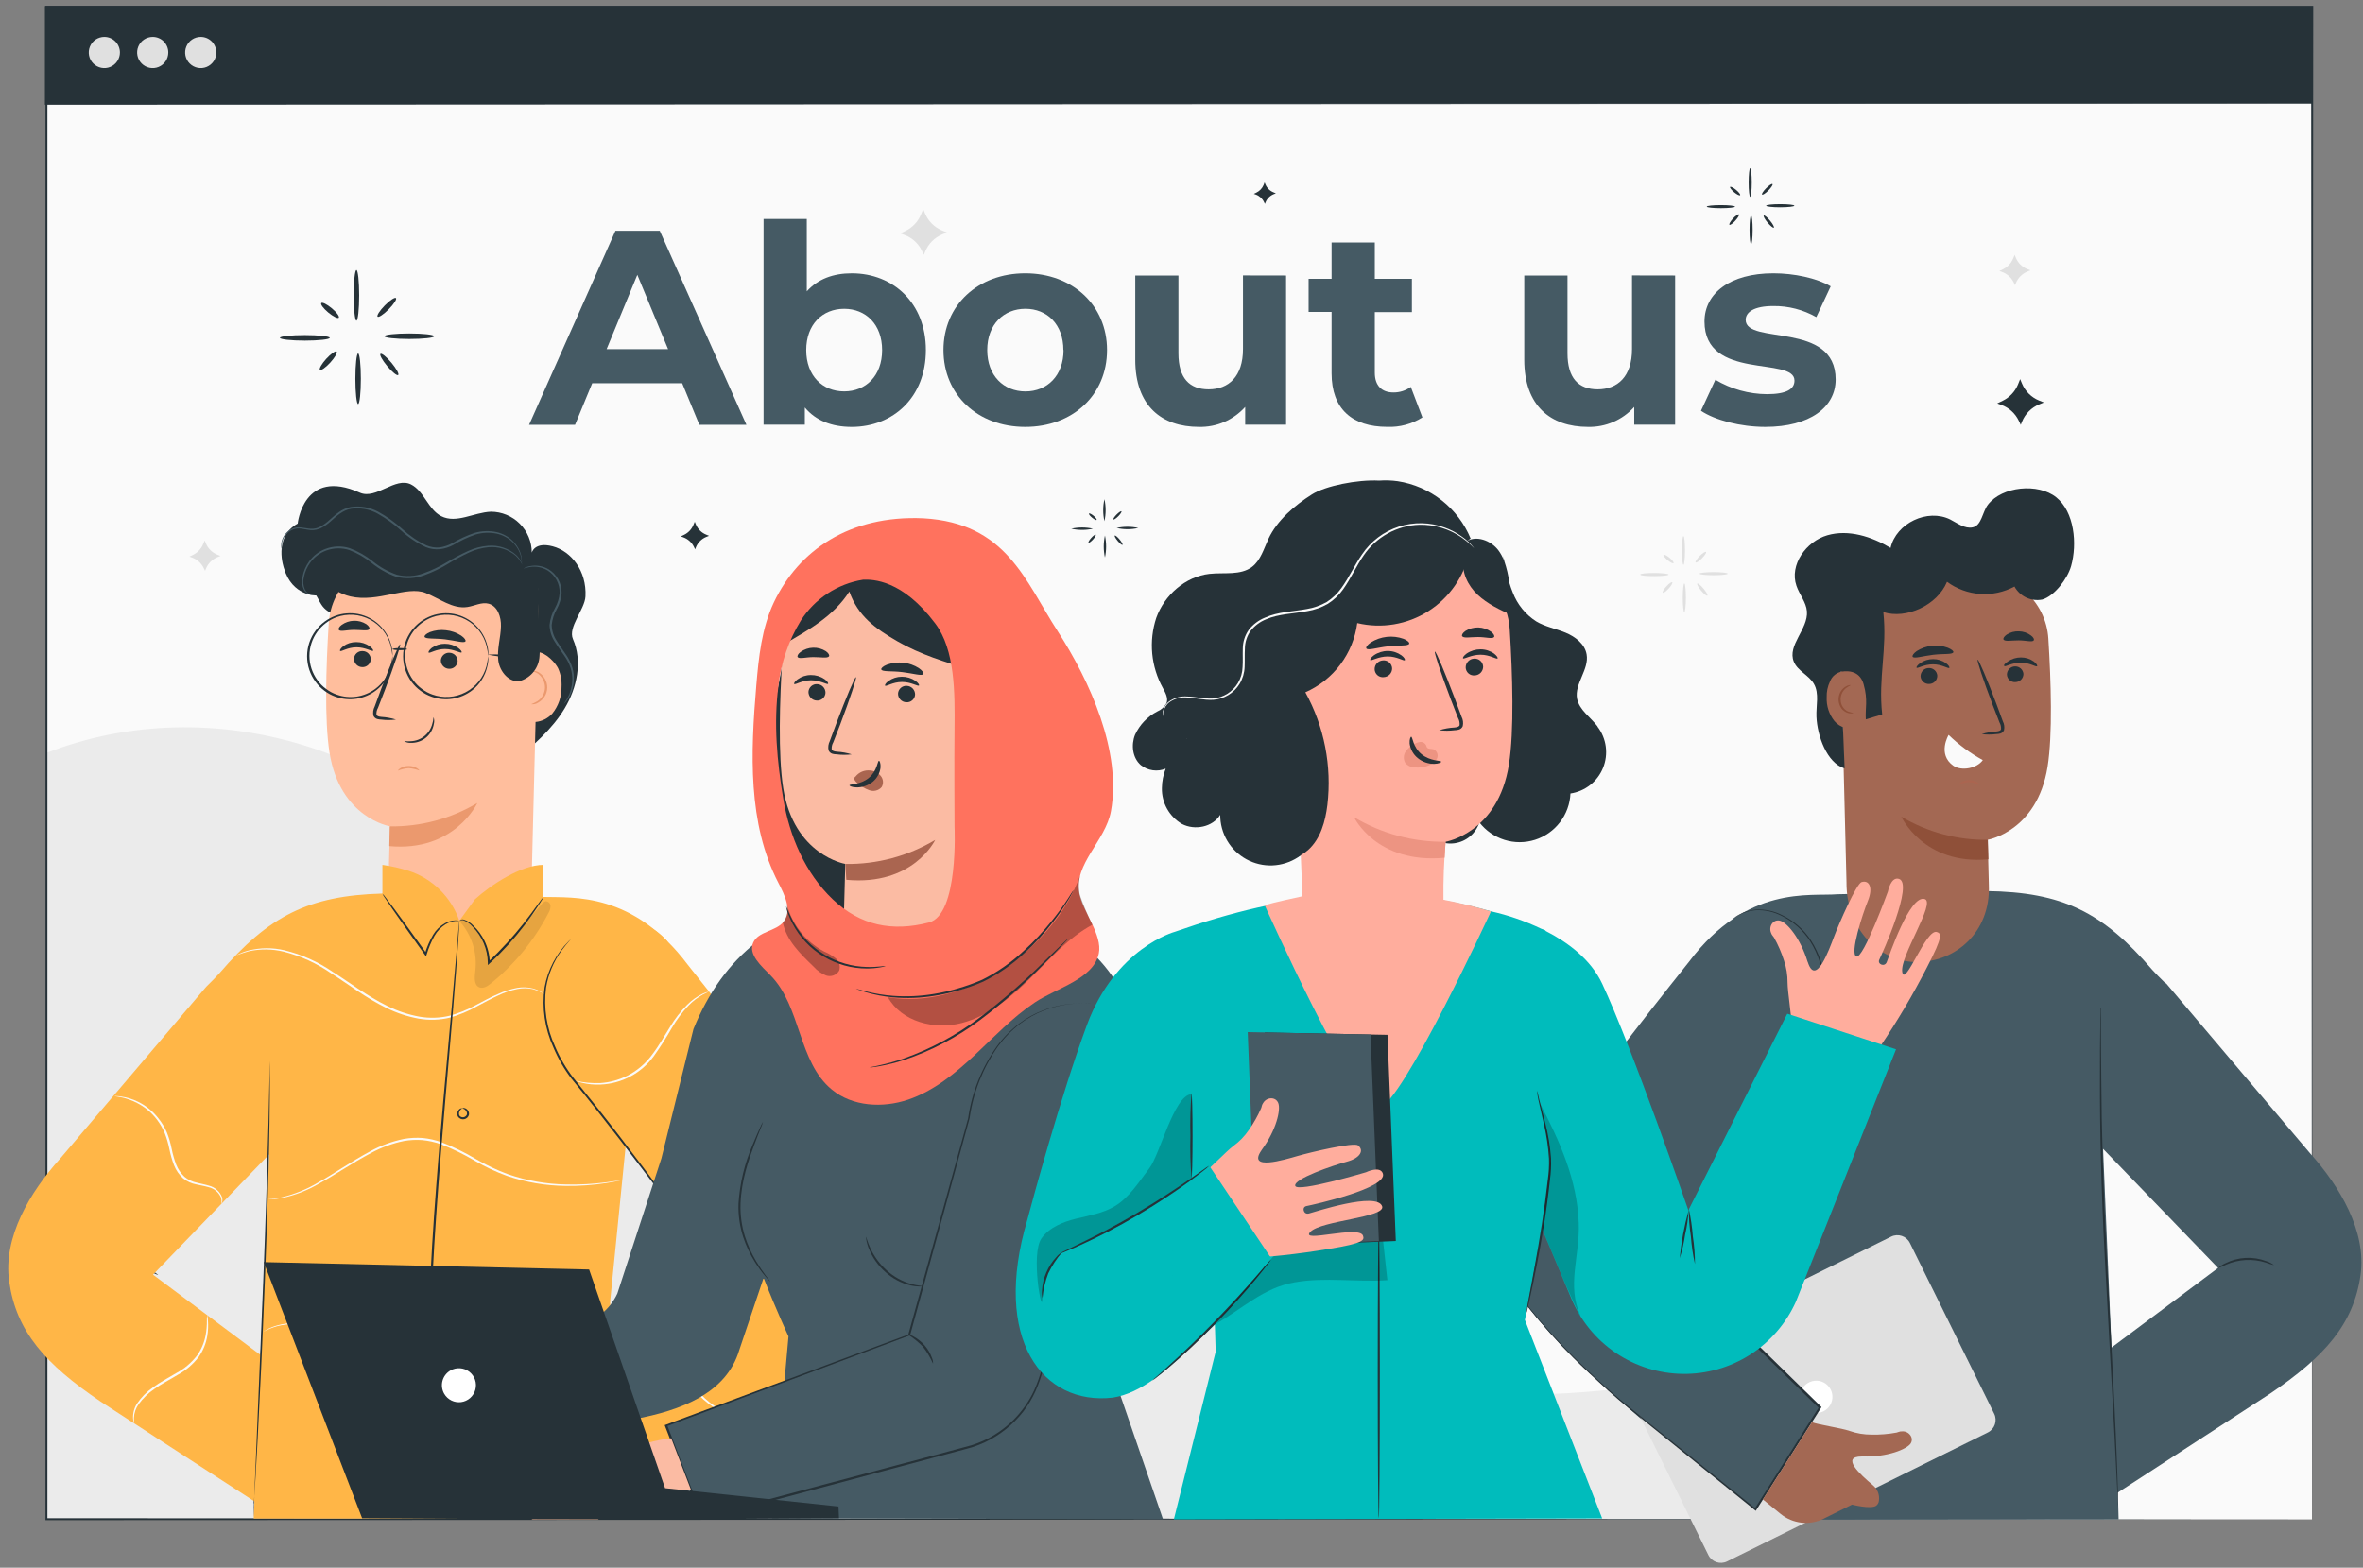 <svg width="208" height="138" viewBox="0 0 208 138" fill="none" xmlns="http://www.w3.org/2000/svg">
<rect x="0" y="0" width="208" height="138" fill="#808080" stroke="none"/>
<g clip-path="url(#clip0_23826_17725)">
<path d="M203.507 0.62H4.047V133.751H203.507V0.62Z" fill="#FAFAFA"/>
<path d="M203.507 0.62H4.047V9.13H203.507V0.62Z" fill="#263238"/>
<path d="M203.507 9.129C203.507 8.956 203.507 6.443 203.482 0.619L203.507 0.644L4.076 0.713L4.169 0.619V9.129L4.076 9.035L203.536 9.129L4.047 9.226H3.953V0.525H4.058L203.507 0.594H203.532V0.619C203.514 6.443 203.507 8.956 203.507 9.129Z" fill="#263238"/>
<path d="M10.556 4.622C10.556 4.894 10.475 5.159 10.324 5.385C10.174 5.611 9.96 5.787 9.709 5.891C9.458 5.995 9.183 6.022 8.916 5.969C8.65 5.916 8.406 5.785 8.214 5.593C8.022 5.401 7.892 5.156 7.839 4.89C7.786 4.624 7.813 4.348 7.917 4.097C8.021 3.846 8.197 3.631 8.422 3.48C8.648 3.33 8.913 3.249 9.184 3.249C9.548 3.249 9.897 3.394 10.154 3.651C10.411 3.909 10.556 4.258 10.556 4.622Z" fill="#E0E0E0"/>
<path d="M14.813 4.622C14.813 4.894 14.733 5.159 14.582 5.385C14.431 5.611 14.217 5.787 13.967 5.891C13.716 5.995 13.44 6.022 13.174 5.969C12.908 5.916 12.664 5.785 12.472 5.593C12.28 5.401 12.15 5.156 12.097 4.89C12.044 4.624 12.071 4.348 12.175 4.097C12.278 3.846 12.454 3.631 12.68 3.48C12.905 3.33 13.171 3.249 13.442 3.249C13.622 3.249 13.801 3.284 13.967 3.353C14.134 3.421 14.285 3.523 14.413 3.65C14.54 3.778 14.641 3.929 14.71 4.096C14.779 4.263 14.814 4.442 14.813 4.622Z" fill="#E0E0E0"/>
<path d="M19.04 4.622C19.04 4.894 18.959 5.159 18.809 5.385C18.658 5.611 18.444 5.787 18.193 5.891C17.943 5.995 17.667 6.022 17.401 5.969C17.135 5.916 16.89 5.785 16.699 5.593C16.507 5.401 16.376 5.156 16.323 4.89C16.27 4.624 16.297 4.348 16.401 4.097C16.505 3.846 16.681 3.631 16.906 3.48C17.132 3.33 17.397 3.249 17.668 3.249C18.032 3.249 18.381 3.394 18.638 3.651C18.895 3.909 19.04 4.258 19.04 4.622Z" fill="#E0E0E0"/>
<path d="M60.048 33.736H52.129L50.617 37.398H46.57L54.173 20.314H58.075L65.704 37.398H61.56L60.048 33.736ZM58.806 30.734L56.099 24.192L53.396 30.734H58.806Z" fill="#455A64"/>
<path d="M81.499 30.818C81.499 34.944 78.644 37.579 74.965 37.579C73.208 37.579 71.793 37.017 70.843 35.871V37.384H67.211V19.273H71.016V25.646C71.992 24.564 73.331 24.06 74.976 24.06C78.644 24.06 81.499 26.694 81.499 30.818ZM77.647 30.818C77.647 28.55 76.207 27.181 74.306 27.181C72.406 27.181 70.966 28.55 70.966 30.818C70.966 33.085 72.406 34.454 74.306 34.454C76.207 34.454 77.647 33.088 77.647 30.818Z" fill="#455A64"/>
<path d="M83.047 30.816C83.047 26.852 86.092 24.059 90.247 24.059C94.401 24.059 97.446 26.863 97.446 30.816C97.446 34.77 94.422 37.578 90.247 37.578C86.071 37.578 83.047 34.77 83.047 30.816ZM93.602 30.816C93.602 28.549 92.162 27.18 90.261 27.18C88.36 27.18 86.899 28.549 86.899 30.816C86.899 33.083 88.36 34.457 90.261 34.457C92.162 34.457 93.616 33.087 93.616 30.816H93.602Z" fill="#455A64"/>
<path d="M113.206 24.253V37.383H109.606V35.823C109.095 36.392 108.466 36.843 107.764 37.146C107.062 37.449 106.303 37.596 105.538 37.578C102.244 37.578 99.93 35.725 99.93 31.671V24.253H103.731V31.101C103.731 33.296 104.707 34.273 106.391 34.273C108.145 34.273 109.412 33.148 109.412 30.734V24.246L113.206 24.253Z" fill="#455A64"/>
<path d="M125.206 36.746C124.281 37.329 123.202 37.618 122.11 37.575C119.014 37.575 117.211 35.989 117.211 32.865V27.458H115.188V24.543H117.211V21.346H121.016V24.543H124.281V27.473H121.016V32.818C121.016 33.939 121.624 34.548 122.646 34.548C123.198 34.555 123.737 34.385 124.184 34.061L125.206 36.746Z" fill="#455A64"/>
<path d="M147.452 24.253V37.383H143.852V35.823C143.34 36.392 142.711 36.843 142.008 37.146C141.305 37.449 140.545 37.596 139.78 37.578C136.49 37.578 134.172 35.725 134.172 31.671V24.253H137.977V31.101C137.977 33.296 138.952 34.273 140.634 34.273C142.39 34.273 143.657 33.148 143.657 30.734V24.246L147.452 24.253Z" fill="#455A64"/>
<path d="M149.727 36.161L150.994 33.429C152.369 34.251 153.939 34.689 155.54 34.698C157.297 34.698 157.956 34.233 157.956 33.502C157.956 31.339 150.036 33.552 150.036 28.304C150.036 25.814 152.279 24.059 156.105 24.059C157.905 24.059 159.911 24.473 161.145 25.205L159.878 27.915C158.726 27.261 157.422 26.924 156.098 26.938C154.392 26.938 153.661 27.475 153.661 28.157C153.661 30.402 161.581 28.232 161.581 33.404C161.581 35.844 159.313 37.578 155.389 37.578C153.19 37.578 150.943 36.98 149.727 36.161Z" fill="#455A64"/>
<path d="M180.477 133.738C172.781 125.64 161.481 121.675 150.303 121.754C142.139 121.808 133.622 124.248 126.037 121.235C119.014 118.446 114.557 111.674 109.096 106.458C100.592 98.404 89.353 93.879 77.648 93.793C69.793 93.768 61.146 95.574 54.666 91.126C50.296 88.124 48.061 82.952 44.99 78.623C35.99 65.933 18.664 60.642 4.164 66.25V133.648L180.477 133.738Z" fill="#EBEBEB"/>
<path d="M203.511 133.75C203.511 133.137 203.482 81.782 203.435 0.62L203.511 0.695H4.079L4.173 0.602C4.173 48.011 4.173 93.106 4.173 133.732L4.086 133.646L203.547 133.732L4.086 133.819H4V133.732C4 93.106 4 48.011 4 0.602V0.508H4.112H203.543H203.619V0.584C203.539 81.782 203.511 133.137 203.511 133.75Z" fill="#263238"/>
<path d="M29.025 29.739C29.025 29.872 28.046 29.984 26.833 29.984C25.62 29.984 24.641 29.872 24.641 29.739C24.641 29.606 25.623 29.498 26.833 29.498C28.043 29.498 29.025 29.606 29.025 29.739Z" fill="#263238"/>
<path d="M31.374 23.771C31.507 23.771 31.615 24.766 31.615 25.999C31.615 27.232 31.507 28.226 31.374 28.226C31.241 28.226 31.133 27.228 31.133 25.999C31.133 24.77 31.241 23.771 31.374 23.771Z" fill="#263238"/>
<path d="M33.836 29.6C33.836 29.463 34.815 29.355 36.025 29.355C37.234 29.355 38.217 29.463 38.217 29.6C38.217 29.737 37.238 29.841 36.025 29.841C34.812 29.841 33.836 29.733 33.836 29.6Z" fill="#263238"/>
<path d="M31.522 35.57C31.389 35.57 31.281 34.572 31.281 33.343C31.281 32.114 31.389 31.115 31.522 31.115C31.656 31.115 31.764 32.114 31.764 33.343C31.764 34.572 31.656 35.57 31.522 35.57Z" fill="#263238"/>
<path d="M35.049 33.013C34.948 33.096 34.516 32.75 34.084 32.231C33.652 31.712 33.389 31.229 33.49 31.15C33.591 31.071 34.027 31.413 34.455 31.929C34.883 32.444 35.153 32.923 35.049 33.013Z" fill="#263238"/>
<path d="M34.853 26.238C34.95 26.331 34.662 26.775 34.216 27.225C33.769 27.676 33.33 27.968 33.237 27.874C33.143 27.78 33.427 27.337 33.874 26.883C34.32 26.429 34.759 26.144 34.853 26.238Z" fill="#263238"/>
<path d="M29.821 27.967C29.738 28.067 29.325 27.866 28.896 27.509C28.468 27.152 28.198 26.788 28.28 26.68C28.363 26.572 28.781 26.781 29.209 27.138C29.638 27.494 29.901 27.858 29.821 27.967Z" fill="#263238"/>
<path d="M29.631 30.943C29.728 31.037 29.479 31.47 29.073 31.916C28.666 32.363 28.259 32.637 28.162 32.558C28.065 32.479 28.309 32.035 28.716 31.588C29.123 31.142 29.544 30.85 29.631 30.943Z" fill="#263238"/>
<path d="M152.725 18.189C152.725 18.264 152.167 18.325 151.48 18.325C150.792 18.325 150.234 18.264 150.234 18.189C150.234 18.113 150.792 18.052 151.48 18.052C152.167 18.052 152.725 18.113 152.725 18.189Z" fill="#263238"/>
<path d="M154.059 14.802C154.134 14.802 154.195 15.368 154.195 16.063C154.195 16.759 154.134 17.328 154.059 17.328C153.983 17.328 153.922 16.762 153.922 16.063C153.922 15.364 153.983 14.802 154.059 14.802Z" fill="#263238"/>
<path d="M155.461 18.105C155.461 18.03 156.019 17.969 156.706 17.969C157.394 17.969 157.948 18.03 157.948 18.105C157.948 18.181 157.394 18.246 156.706 18.246C156.019 18.246 155.461 18.185 155.461 18.105Z" fill="#263238"/>
<path d="M154.137 21.498C154.061 21.498 154 20.932 154 20.233C154 19.534 154.061 18.968 154.137 18.968C154.212 18.968 154.274 19.534 154.274 20.233C154.274 20.932 154.212 21.498 154.137 21.498Z" fill="#263238"/>
<path d="M156.14 20.039C156.079 20.086 155.834 19.887 155.589 19.595C155.345 19.303 155.197 19.026 155.255 18.976C155.312 18.925 155.557 19.127 155.802 19.419C156.047 19.711 156.198 19.995 156.14 20.039Z" fill="#263238"/>
<path d="M156.022 16.2C156.076 16.254 155.914 16.506 155.662 16.762C155.41 17.018 155.158 17.18 155.104 17.122C155.05 17.065 155.212 16.82 155.464 16.564C155.716 16.308 155.968 16.146 156.022 16.2Z" fill="#263238"/>
<path d="M153.173 17.18C153.122 17.237 152.888 17.122 152.647 16.921C152.406 16.719 152.248 16.51 152.287 16.453C152.327 16.395 152.572 16.507 152.813 16.708C153.054 16.91 153.22 17.122 153.173 17.18Z" fill="#263238"/>
<path d="M153.067 18.875C153.121 18.925 152.98 19.17 152.75 19.426C152.519 19.682 152.289 19.84 152.231 19.786C152.174 19.732 152.318 19.487 152.548 19.235C152.779 18.983 153.023 18.824 153.067 18.875Z" fill="#263238"/>
<path d="M96.205 46.54C95.576 46.679 94.925 46.679 94.297 46.54C94.925 46.396 95.577 46.396 96.205 46.54Z" fill="#263238"/>
<path d="M97.217 43.942C97.357 44.58 97.357 45.24 97.217 45.878C97.073 45.241 97.073 44.58 97.217 43.942Z" fill="#263238"/>
<path d="M98.289 46.474C98.917 46.335 99.569 46.335 100.197 46.474C99.569 46.619 98.917 46.619 98.289 46.474Z" fill="#263238"/>
<path d="M97.261 49.076C97.121 48.437 97.121 47.776 97.261 47.137C97.4 47.776 97.4 48.437 97.261 49.076Z" fill="#263238"/>
<path d="M98.804 47.96C98.761 47.996 98.574 47.845 98.387 47.622C98.199 47.399 98.081 47.186 98.127 47.147C98.174 47.107 98.361 47.262 98.549 47.485C98.736 47.708 98.851 47.924 98.804 47.96Z" fill="#263238"/>
<path d="M98.713 45.012C98.753 45.055 98.63 45.246 98.436 45.444C98.241 45.642 98.047 45.764 98.007 45.725C97.968 45.685 98.09 45.491 98.285 45.296C98.479 45.102 98.67 44.972 98.713 45.012Z" fill="#263238"/>
<path d="M96.529 45.765C96.493 45.809 96.313 45.722 96.126 45.567C95.938 45.413 95.82 45.251 95.859 45.207C95.899 45.164 96.075 45.251 96.262 45.405C96.45 45.56 96.565 45.719 96.529 45.765Z" fill="#263238"/>
<path d="M96.449 47.07C96.492 47.11 96.384 47.297 96.208 47.491C96.031 47.685 95.848 47.812 95.812 47.772C95.776 47.732 95.877 47.545 96.053 47.351C96.23 47.156 96.406 47.023 96.449 47.07Z" fill="#263238"/>
<path d="M146.874 50.58C146.874 50.655 146.316 50.717 145.628 50.717C144.941 50.717 144.383 50.673 144.383 50.58C144.383 50.486 144.937 50.44 145.625 50.44C146.312 50.44 146.874 50.504 146.874 50.58Z" fill="#E0E0E0"/>
<path d="M148.184 47.19C148.259 47.19 148.32 47.755 148.32 48.455C148.32 49.154 148.259 49.72 148.184 49.72C148.108 49.72 148.047 49.154 148.047 48.455C148.047 47.755 148.108 47.19 148.184 47.19Z" fill="#E0E0E0"/>
<path d="M149.594 50.499C149.594 50.423 150.152 50.362 150.839 50.362C151.527 50.362 152.081 50.423 152.081 50.499C152.081 50.575 151.527 50.636 150.839 50.636C150.152 50.636 149.594 50.575 149.594 50.499Z" fill="#E0E0E0"/>
<path d="M148.262 53.891C148.186 53.891 148.125 53.321 148.125 52.625C148.125 51.93 148.186 51.36 148.262 51.36C148.337 51.36 148.399 51.926 148.399 52.625C148.399 53.325 148.323 53.891 148.262 53.891Z" fill="#E0E0E0"/>
<path d="M150.289 52.433C150.227 52.483 149.983 52.285 149.738 51.993C149.493 51.701 149.345 51.42 149.403 51.373C149.461 51.326 149.705 51.521 149.95 51.813C150.195 52.105 150.346 52.386 150.289 52.433Z" fill="#E0E0E0"/>
<path d="M150.171 48.59C150.225 48.644 150.063 48.893 149.811 49.149C149.559 49.404 149.307 49.57 149.253 49.509C149.199 49.448 149.361 49.206 149.613 48.947C149.865 48.687 150.117 48.536 150.171 48.59Z" fill="#E0E0E0"/>
<path d="M147.314 49.565C147.263 49.626 147.029 49.511 146.788 49.31C146.547 49.108 146.388 48.896 146.428 48.838C146.468 48.781 146.712 48.896 146.954 49.097C147.195 49.299 147.36 49.508 147.314 49.565Z" fill="#E0E0E0"/>
<path d="M147.199 51.259C147.253 51.313 147.113 51.559 146.883 51.811C146.652 52.063 146.422 52.229 146.364 52.171C146.307 52.114 146.451 51.872 146.681 51.62C146.911 51.367 147.142 51.209 147.199 51.259Z" fill="#E0E0E0"/>
<path d="M81.266 18.41L81.428 18.799C81.569 19.135 81.774 19.439 82.032 19.695C82.29 19.951 82.596 20.154 82.933 20.291L83.357 20.465L82.951 20.627C82.609 20.766 82.298 20.973 82.038 21.235C81.778 21.497 81.573 21.808 81.435 22.151L81.32 22.432L81.147 22.072C80.838 21.423 80.286 20.922 79.61 20.677L79.25 20.54L79.732 20.31C80.34 20.01 80.817 19.497 81.072 18.868L81.266 18.41Z" fill="#E0E0E0"/>
<path d="M18.015 47.575L18.123 47.835C18.216 48.058 18.352 48.261 18.524 48.431C18.695 48.601 18.899 48.735 19.123 48.826L19.404 48.941L19.134 49.049C18.907 49.142 18.701 49.28 18.528 49.454C18.355 49.628 18.218 49.834 18.126 50.062L18.051 50.249L17.935 50.015C17.73 49.584 17.364 49.25 16.917 49.085L16.672 48.999L16.992 48.844C17.392 48.646 17.708 48.311 17.881 47.9L18.015 47.575Z" fill="#E0E0E0"/>
<path d="M177.339 22.432L177.443 22.691C177.633 23.142 177.992 23.499 178.444 23.686L178.724 23.798L178.458 23.909C178.23 24.001 178.024 24.138 177.85 24.311C177.676 24.484 177.539 24.691 177.447 24.919L177.371 25.11L177.259 24.872C177.052 24.441 176.685 24.109 176.237 23.945L175.992 23.855L176.313 23.7C176.716 23.507 177.033 23.17 177.202 22.756L177.339 22.432Z" fill="#E0E0E0"/>
<path d="M177.821 33.374L177.983 33.763C178.122 34.1 178.327 34.405 178.586 34.662C178.844 34.918 179.15 35.121 179.487 35.259L179.912 35.428L179.505 35.594C179.163 35.733 178.853 35.939 178.592 36.201C178.331 36.462 178.125 36.773 177.986 37.115L177.875 37.4L177.702 37.039C177.392 36.39 176.84 35.889 176.165 35.645L175.805 35.511L176.287 35.277C176.892 34.983 177.368 34.478 177.626 33.857L177.821 33.374Z" fill="#263238"/>
<path d="M111.314 16.051L111.39 16.235C111.457 16.393 111.555 16.537 111.679 16.657C111.803 16.777 111.949 16.871 112.11 16.934L112.308 17.017L112.117 17.092C111.954 17.157 111.806 17.255 111.683 17.379C111.559 17.503 111.462 17.65 111.397 17.813L111.343 17.947L111.26 17.781C111.116 17.475 110.857 17.239 110.54 17.125L110.367 17.064L110.594 16.952C110.878 16.814 111.102 16.577 111.224 16.285L111.314 16.051Z" fill="#263238"/>
<path d="M61.154 45.927L61.251 46.161C61.334 46.364 61.458 46.548 61.614 46.703C61.769 46.858 61.955 46.98 62.158 47.062L62.414 47.167L62.169 47.264C61.962 47.347 61.775 47.472 61.618 47.63C61.461 47.788 61.337 47.976 61.254 48.183L61.186 48.356L61.082 48.14C60.893 47.749 60.56 47.448 60.153 47.3L59.93 47.217L60.221 47.077C60.586 46.898 60.874 46.593 61.031 46.219L61.154 45.927Z" fill="#263238"/>
<path d="M51.535 52.502C51.474 53.659 49.969 55.202 50.434 56.261C51.291 58.215 50.794 60.554 49.685 62.388C48.576 64.223 46.917 65.632 45.286 66.995C45.368 64.146 45.121 61.298 44.548 58.507C44.368 57.635 44.073 56.661 43.277 56.265C42.244 55.753 40.934 56.492 39.875 56.038C38.749 55.548 38.522 54.005 37.572 53.227C36.711 52.524 35.448 52.599 34.393 52.953C33.338 53.306 32.37 53.901 31.286 54.142C30.203 54.383 28.896 54.167 28.295 53.23C27.935 52.654 28.19 53.007 27.837 52.419C27.837 52.419 25.724 52.491 24.997 50.03C24.997 50.03 24.004 47.294 26.203 46.087C26.203 46.087 26.704 41.142 31.668 43.366C33.108 44.007 34.785 41.946 36.178 42.645C37.337 43.232 37.679 44.847 38.839 45.438C40.171 46.116 41.718 45.106 43.209 45.045C44.164 45.045 45.079 45.425 45.754 46.101C46.429 46.777 46.809 47.693 46.809 48.649C46.809 48.649 47.043 47.662 48.659 48.094C50.275 48.527 51.651 50.246 51.535 52.502Z" fill="#263238"/>
<path d="M49.428 60.46C49.459 59.901 49.356 59.342 49.126 58.831C48.917 58.409 48.136 57.451 47.279 57.389L47.405 52.297C47.415 51.791 47.235 51.301 46.903 50.921C46.57 50.541 46.107 50.299 45.605 50.242L35.637 49.19C34.823 49.104 33.999 49.183 33.216 49.424C32.432 49.665 31.706 50.062 31.08 50.592C30.454 51.121 29.942 51.772 29.574 52.504C29.206 53.237 28.989 54.037 28.938 54.856C28.697 58.694 28.553 63.39 29.006 66.252C29.921 72.019 34.327 72.74 34.327 72.74L34.219 76.762C34.05 81.047 37.254 83.628 40.558 83.628C43.863 83.628 46.916 80.77 46.819 76.528L47.142 63.553C47.701 63.501 48.22 63.244 48.6 62.832C49.148 62.164 49.442 61.324 49.428 60.46Z" fill="#FFBE9D"/>
<path d="M31.156 57.98C31.155 58.174 31.23 58.361 31.364 58.5C31.499 58.64 31.683 58.721 31.876 58.727C32.065 58.737 32.25 58.674 32.392 58.549C32.535 58.424 32.622 58.248 32.636 58.06C32.639 57.963 32.623 57.867 32.588 57.776C32.554 57.686 32.501 57.603 32.434 57.534C32.367 57.464 32.286 57.409 32.197 57.371C32.108 57.333 32.013 57.314 31.916 57.314C31.727 57.303 31.542 57.367 31.4 57.491C31.258 57.616 31.17 57.792 31.156 57.98Z" fill="#263238"/>
<path d="M29.94 57.298C30.03 57.395 30.588 56.981 31.38 56.981C32.172 56.981 32.755 57.38 32.841 57.283C32.881 57.24 32.787 57.067 32.535 56.884C32.192 56.645 31.783 56.52 31.365 56.524C30.954 56.517 30.551 56.643 30.217 56.884C29.976 57.082 29.878 57.255 29.94 57.298Z" fill="#263238"/>
<path d="M38.805 58.128C38.803 58.322 38.877 58.509 39.012 58.649C39.147 58.788 39.331 58.869 39.525 58.874C39.713 58.885 39.899 58.821 40.041 58.696C40.183 58.572 40.27 58.396 40.284 58.207C40.286 58.013 40.212 57.826 40.077 57.686C39.942 57.547 39.758 57.466 39.564 57.461C39.376 57.45 39.19 57.514 39.048 57.639C38.906 57.764 38.819 57.939 38.805 58.128Z" fill="#263238"/>
<path d="M37.731 57.445C37.821 57.542 38.379 57.128 39.171 57.132C39.963 57.135 40.546 57.528 40.633 57.431C40.672 57.387 40.582 57.215 40.327 57.031C39.983 56.793 39.575 56.667 39.157 56.671C38.745 56.666 38.343 56.792 38.008 57.031C37.767 57.229 37.684 57.402 37.731 57.445Z" fill="#263238"/>
<path d="M34.854 63.341C34.435 63.212 34.003 63.133 33.565 63.107C33.364 63.089 33.173 63.046 33.137 62.909C33.121 62.699 33.169 62.489 33.274 62.307L33.871 60.768C34.706 58.566 35.311 56.757 35.218 56.724C35.124 56.692 34.382 58.447 33.551 60.649C33.349 61.19 33.158 61.709 32.978 62.202C32.85 62.447 32.812 62.729 32.87 62.999C32.9 63.07 32.946 63.134 33.004 63.185C33.062 63.236 33.131 63.274 33.205 63.294C33.322 63.326 33.444 63.343 33.565 63.345C33.993 63.4 34.426 63.398 34.854 63.341Z" fill="#263238"/>
<path d="M34.312 72.745C37.021 72.785 39.688 72.073 42.016 70.686C42.016 70.686 40.022 75.011 34.266 74.482L34.312 72.745Z" fill="#EB996E"/>
<path d="M37.371 56.055C37.45 56.272 38.242 56.171 39.171 56.282C40.1 56.394 40.856 56.643 40.971 56.455C41.025 56.362 40.895 56.16 40.593 55.951C40.189 55.69 39.729 55.528 39.25 55.479C38.775 55.421 38.292 55.478 37.843 55.644C37.511 55.785 37.339 55.954 37.371 56.055Z" fill="#263238"/>
<path d="M29.825 55.45C29.965 55.631 30.509 55.45 31.168 55.45C31.826 55.45 32.381 55.569 32.51 55.382C32.568 55.288 32.478 55.108 32.237 54.939C31.91 54.735 31.531 54.633 31.146 54.645C30.762 54.658 30.39 54.783 30.077 55.007C29.839 55.177 29.764 55.36 29.825 55.45Z" fill="#263238"/>
<path d="M35.031 67.837C35.031 67.819 35.085 67.722 35.247 67.621C35.465 67.492 35.714 67.425 35.967 67.427C36.22 67.424 36.468 67.488 36.687 67.614C36.849 67.715 36.921 67.808 36.907 67.826C36.608 67.715 36.296 67.644 35.978 67.618C35.653 67.642 35.334 67.716 35.031 67.837Z" fill="#EB996E"/>
<path d="M46.758 61.992C46.946 61.915 47.129 61.826 47.305 61.725C47.502 61.596 47.666 61.421 47.782 61.215C47.897 61.01 47.962 60.779 47.971 60.543C47.975 60.306 47.923 60.071 47.819 59.857C47.715 59.644 47.562 59.458 47.373 59.314C47.21 59.201 47.023 59.129 46.826 59.102C46.808 59.08 47.093 58.983 47.449 59.203C47.673 59.346 47.857 59.544 47.983 59.779C48.109 60.014 48.173 60.277 48.169 60.543C48.164 60.839 48.072 61.126 47.903 61.369C47.768 61.564 47.591 61.725 47.384 61.841C47.201 61.967 46.978 62.021 46.758 61.992Z" fill="#EB996E"/>
<path d="M27.845 47.818C26.916 50.305 29.123 52.107 30.844 52.504C33.248 53.066 35.804 51.545 37.449 52.19C38.677 52.673 39.836 53.632 41.139 53.434C41.773 53.34 42.399 52.976 43.015 53.142C43.803 53.358 44.123 54.316 44.095 55.135C44.073 56.144 43.735 57.146 43.861 58.148C43.987 59.15 44.879 60.184 45.855 59.917C46.313 59.764 46.715 59.475 47.006 59.089C47.298 58.703 47.466 58.238 47.489 57.755C47.605 56.367 47.349 54.717 47.417 53.325C47.478 52.1 47.482 50.752 46.697 49.804C45.913 48.856 44.588 48.6 43.367 48.434C38.221 47.725 33.023 47.45 27.831 47.613" fill="#263238"/>
<path d="M24.802 48.347C24.771 48.264 24.754 48.176 24.752 48.088C24.739 47.83 24.791 47.574 24.903 47.342C25.081 46.969 25.39 46.675 25.771 46.516C26.012 46.425 26.272 46.396 26.527 46.434C26.797 46.459 27.067 46.531 27.351 46.545C27.646 46.562 27.94 46.497 28.201 46.358C28.485 46.199 28.75 46.007 28.989 45.785C29.248 45.561 29.511 45.316 29.813 45.096C30.128 44.866 30.489 44.708 30.872 44.631C31.698 44.507 32.542 44.651 33.28 45.042C34.047 45.466 34.762 45.978 35.411 46.567C36.042 47.154 36.759 47.641 37.539 48.008C37.908 48.163 38.31 48.225 38.709 48.189C39.087 48.131 39.452 48.009 39.789 47.828C40.42 47.449 41.091 47.139 41.79 46.906C42.418 46.726 43.081 46.705 43.72 46.844C44.246 46.964 44.73 47.224 45.12 47.598C45.411 47.88 45.638 48.222 45.786 48.6C45.878 48.838 45.928 49.09 45.934 49.346C45.938 49.412 45.938 49.478 45.934 49.544C45.934 49.587 45.934 49.609 45.934 49.609C45.929 49.273 45.863 48.941 45.739 48.628C45.586 48.267 45.357 47.941 45.07 47.673C44.688 47.322 44.219 47.081 43.712 46.974C43.096 46.849 42.458 46.876 41.855 47.053C41.167 47.292 40.507 47.604 39.886 47.983C39.526 48.171 39.136 48.294 38.734 48.344C38.306 48.387 37.875 48.324 37.477 48.16C36.681 47.787 35.946 47.294 35.3 46.697C34.661 46.117 33.958 45.613 33.205 45.194C32.502 44.818 31.7 44.675 30.911 44.786C30.159 44.913 29.615 45.442 29.111 45.889C28.861 46.115 28.584 46.31 28.287 46.469C28.002 46.617 27.682 46.684 27.362 46.664C27.063 46.642 26.793 46.567 26.534 46.534C26.292 46.496 26.045 46.518 25.814 46.599C25.453 46.744 25.155 47.014 24.975 47.36C24.858 47.582 24.797 47.829 24.795 48.081C24.788 48.257 24.831 48.344 24.802 48.347Z" fill="#455A64"/>
<path d="M27.599 52.356C27.517 52.379 27.429 52.379 27.347 52.356C27.226 52.332 27.111 52.282 27.01 52.21C26.91 52.138 26.826 52.045 26.764 51.938C26.59 51.587 26.542 51.188 26.627 50.806C26.712 50.301 26.914 49.823 27.217 49.411C27.585 48.905 28.095 48.521 28.683 48.308C29.357 48.057 30.095 48.038 30.781 48.254C31.511 48.527 32.192 48.914 32.801 49.4C33.433 49.916 34.151 50.319 34.921 50.59C35.708 50.79 36.537 50.744 37.297 50.46C38.016 50.202 38.707 49.873 39.36 49.476C39.959 49.116 40.578 48.789 41.214 48.499C41.773 48.244 42.372 48.089 42.985 48.041C43.43 48.005 43.879 48.059 44.303 48.202C44.727 48.344 45.117 48.572 45.451 48.87C45.623 49.04 45.767 49.237 45.875 49.454C45.914 49.53 45.943 49.61 45.962 49.692C45.823 49.405 45.634 49.145 45.404 48.925C45.072 48.646 44.688 48.436 44.275 48.307C43.861 48.178 43.427 48.132 42.995 48.171C42.399 48.227 41.816 48.387 41.275 48.643C40.647 48.936 40.036 49.264 39.446 49.627C38.785 50.032 38.084 50.369 37.355 50.633C36.559 50.931 35.691 50.979 34.867 50.77C34.083 50.49 33.352 50.078 32.707 49.552C32.116 49.074 31.454 48.692 30.745 48.42C30.094 48.212 29.392 48.223 28.747 48.452C28.186 48.653 27.695 49.014 27.336 49.49C27.038 49.882 26.835 50.339 26.746 50.824C26.654 51.185 26.688 51.566 26.843 51.905C26.896 52.008 26.97 52.1 27.06 52.174C27.149 52.248 27.253 52.302 27.365 52.334C27.442 52.348 27.52 52.355 27.599 52.356Z" fill="#455A64"/>
<path d="M49.624 61.962C49.624 61.962 49.754 61.788 49.944 61.457C50.206 60.983 50.353 60.455 50.373 59.914C50.389 59.549 50.343 59.183 50.236 58.833C50.104 58.428 49.91 58.046 49.66 57.701C49.408 57.341 49.109 56.944 48.846 56.512C48.548 56.068 48.384 55.548 48.375 55.013C48.426 54.485 48.591 53.975 48.857 53.517C49.087 53.11 49.225 52.657 49.26 52.191C49.27 51.797 49.178 51.407 48.991 51.06C48.805 50.713 48.532 50.421 48.198 50.212C47.734 49.937 47.188 49.83 46.654 49.909C46.459 49.944 46.267 49.991 46.078 50.05C46.119 50.017 46.163 49.991 46.211 49.971C46.35 49.91 46.495 49.866 46.643 49.837C47.197 49.726 47.772 49.818 48.263 50.097C48.626 50.312 48.925 50.619 49.131 50.987C49.336 51.356 49.441 51.772 49.433 52.194C49.401 52.686 49.261 53.165 49.023 53.596C48.77 54.031 48.613 54.515 48.562 55.016C48.571 55.517 48.725 56.004 49.005 56.418C49.257 56.836 49.552 57.218 49.804 57.604C50.059 57.967 50.255 58.367 50.387 58.79C50.494 59.162 50.534 59.55 50.506 59.936C50.475 60.486 50.309 61.019 50.024 61.489C49.945 61.618 49.855 61.739 49.754 61.85C49.664 61.929 49.628 61.965 49.624 61.962Z" fill="#455A64"/>
<path d="M34.548 57.754C34.514 57.452 34.464 57.152 34.397 56.856C34.269 56.363 34.04 55.901 33.724 55.502C33.408 55.102 33.012 54.773 32.562 54.535C32.111 54.298 31.616 54.157 31.108 54.122C30.601 54.087 30.091 54.159 29.612 54.333C28.944 54.584 28.362 55.023 27.939 55.598C27.484 56.217 27.238 56.965 27.238 57.734C27.238 58.502 27.484 59.25 27.939 59.869C28.149 60.167 28.407 60.427 28.702 60.64C28.978 60.851 29.285 61.018 29.612 61.134C30.181 61.344 30.794 61.408 31.394 61.32C31.994 61.231 32.562 60.994 33.047 60.63C33.707 60.132 34.182 59.428 34.397 58.629C34.463 58.334 34.514 58.036 34.548 57.736C34.57 58.042 34.544 58.35 34.469 58.647C34.277 59.492 33.795 60.242 33.108 60.767C32.608 61.154 32.019 61.408 31.394 61.506C30.77 61.605 30.131 61.544 29.537 61.329C29.192 61.21 28.867 61.037 28.576 60.817C28.267 60.593 27.996 60.322 27.773 60.013C27.291 59.364 27.031 58.577 27.031 57.768C27.031 56.959 27.291 56.172 27.773 55.523C28.218 54.918 28.832 54.459 29.537 54.203C30.174 53.975 30.86 53.922 31.524 54.048C32.229 54.186 32.879 54.523 33.398 55.02C33.917 55.517 34.282 56.153 34.451 56.852C34.53 57.146 34.563 57.45 34.548 57.754Z" fill="#263238"/>
<path d="M42.979 57.754C42.948 57.451 42.898 57.152 42.828 56.856C42.701 56.363 42.472 55.901 42.157 55.502C41.841 55.102 41.446 54.773 40.996 54.535C40.545 54.298 40.051 54.157 39.543 54.122C39.035 54.087 38.526 54.159 38.048 54.333C37.377 54.582 36.794 55.022 36.37 55.598C35.915 56.217 35.67 56.965 35.67 57.734C35.67 58.502 35.915 59.25 36.37 59.869C36.581 60.166 36.839 60.426 37.133 60.64C37.411 60.851 37.719 61.017 38.048 61.134C38.523 61.307 39.029 61.379 39.534 61.345C40.039 61.312 40.531 61.174 40.98 60.94C41.428 60.706 41.824 60.382 42.141 59.987C42.458 59.593 42.689 59.136 42.821 58.647C42.89 58.353 42.941 58.054 42.972 57.754C42.997 58.06 42.97 58.368 42.893 58.665C42.706 59.499 42.235 60.242 41.561 60.767C41.061 61.154 40.472 61.408 39.848 61.506C39.223 61.605 38.584 61.544 37.99 61.329C37.645 61.21 37.321 61.037 37.029 60.817C36.719 60.593 36.447 60.322 36.222 60.013C35.743 59.363 35.484 58.576 35.484 57.768C35.484 56.96 35.743 56.173 36.222 55.523C36.67 54.919 37.285 54.461 37.99 54.203C38.627 53.975 39.313 53.922 39.977 54.048C40.681 54.187 41.331 54.525 41.849 55.022C42.367 55.519 42.732 56.154 42.9 56.852C42.976 57.146 43.003 57.451 42.979 57.754Z" fill="#263238"/>
<path d="M35.81 57.133V57.169V57.104V57.176C35.612 57.22 35.409 57.24 35.206 57.234C34.846 57.234 34.547 57.191 34.547 57.14C34.547 57.09 34.842 57.047 35.206 57.047C35.409 57.039 35.612 57.058 35.81 57.104V57.176V57.111V57.147V57.133Z" fill="#263238"/>
<path d="M47.443 57.949C46.687 57.99 45.928 57.967 45.175 57.88C44.418 57.858 43.665 57.773 42.922 57.625C43.678 57.588 44.437 57.611 45.19 57.693C45.947 57.717 46.7 57.803 47.443 57.949Z" fill="#263238"/>
<path d="M38.163 63.14C38.23 63.326 38.239 63.528 38.189 63.72C38.111 64.199 37.862 64.634 37.486 64.942C37.111 65.249 36.636 65.408 36.151 65.389C35.953 65.401 35.756 65.352 35.586 65.248C35.586 65.219 35.809 65.277 36.151 65.248C36.596 65.233 37.023 65.072 37.368 64.79C37.713 64.508 37.955 64.121 38.059 63.688C38.163 63.359 38.142 63.14 38.163 63.14Z" fill="#263238"/>
<path d="M23.909 89.014C23.913 89.052 23.913 89.091 23.909 89.129V89.468C23.909 89.778 23.909 90.218 23.927 90.772C23.927 91.915 23.927 93.548 23.952 95.562C23.952 99.606 23.83 105.193 23.517 111.356C23.203 117.519 22.879 123.087 22.66 127.138C22.559 129.146 22.476 130.779 22.419 131.921C22.39 132.476 22.368 132.909 22.354 133.219C22.354 133.359 22.336 133.471 22.332 133.557C22.336 133.596 22.336 133.634 22.332 133.673C22.327 133.635 22.327 133.596 22.332 133.557C22.332 133.471 22.332 133.359 22.332 133.219C22.332 132.909 22.35 132.473 22.365 131.918C22.397 130.786 22.455 129.15 22.545 127.131C22.714 123.091 23.041 117.512 23.347 111.349C23.653 105.186 23.819 99.603 23.84 95.559C23.84 93.548 23.866 91.915 23.873 90.772C23.873 90.218 23.873 89.778 23.891 89.468V89.129C23.892 89.09 23.898 89.051 23.909 89.014Z" fill="#263238"/>
<path d="M58.693 82.811C56.756 80.573 52.973 80.245 51.295 81.46C49.617 82.675 48.685 84.736 48.516 86.801C48.347 88.867 48.876 90.939 49.661 92.853C50.924 95.923 52.793 98.41 55.583 101.575L62.782 111.025L48.905 124.591L54.664 133.677L66.461 124.162L76.217 113.811" fill="#FFB647"/>
<path d="M8.523 111.945C8.749 111.78 9.003 111.658 9.272 111.585C9.91 111.369 10.583 111.278 11.256 111.315C11.93 111.351 12.59 111.515 13.203 111.798C13.469 111.897 13.713 112.046 13.923 112.237C13.923 112.262 13.635 112.104 13.167 111.92C12.559 111.68 11.916 111.539 11.263 111.502C10.61 111.47 9.957 111.541 9.326 111.711C8.826 111.844 8.538 111.974 8.523 111.945Z" fill="#263238"/>
<path d="M60.545 84.931C55.704 78.502 50.491 79.031 47.834 78.956V76.134C45.872 76.134 43.191 77.903 41.805 79.168L40.433 81.053C40.081 80.021 39.492 79.086 38.715 78.322C37.937 77.558 36.992 76.986 35.955 76.653C35.207 76.415 34.439 76.241 33.662 76.134V78.657C27.153 78.841 23.672 80.621 19.324 85.66C19.1 85.919 18.658 86.362 18.15 86.863L5.284 102.001C2.656 104.913 0.244 108.921 0.81 112.813C1.425 117.196 3.977 120.079 8.862 123.384L22.398 132.168L22.333 133.678H54.635C54.635 133.678 76.54 117.499 77.076 111.505C77.493 106.769 69.948 96.732 60.545 84.931ZM22.941 119.283L13.47 112.208L23.701 101.608L22.941 119.283ZM53.958 119.845L53.702 114.608L55.077 100.851C57.777 103.951 62.774 110.103 62.774 111.022L53.958 119.845Z" fill="#FFB647"/>
<path d="M47.835 78.972C47.766 79.122 47.684 79.265 47.59 79.401C47.417 79.667 47.169 80.053 46.841 80.518C45.998 81.737 45.05 82.88 44.008 83.935C43.702 84.245 43.392 84.537 43.09 84.814L42.939 84.955V84.749C42.922 83.565 42.447 82.433 41.614 81.592C41.395 81.329 41.111 81.127 40.79 81.008C40.666 80.984 40.538 81.005 40.43 81.069C40.472 81.017 40.528 80.977 40.592 80.955C40.655 80.932 40.724 80.928 40.79 80.943C41.136 81.04 41.447 81.236 41.686 81.505C42.076 81.876 42.398 82.313 42.636 82.796C42.935 83.403 43.097 84.069 43.112 84.746L42.96 84.677C43.256 84.4 43.565 84.111 43.867 83.801C44.9 82.751 45.857 81.629 46.729 80.442L47.521 79.361C47.612 79.221 47.717 79.09 47.835 78.972Z" fill="#263238"/>
<path d="M33.664 78.672C33.769 78.773 33.864 78.886 33.945 79.007L34.665 79.955C35.266 80.762 36.08 81.887 36.972 83.134L37.556 83.948L37.394 83.974C37.568 83.391 37.809 82.831 38.114 82.305C38.365 81.878 38.724 81.523 39.154 81.278C39.438 81.113 39.758 81.024 40.086 81.018C40.209 81.006 40.332 81.023 40.446 81.069C40.446 81.069 40.324 81.069 40.086 81.069C39.776 81.1 39.476 81.202 39.211 81.368C38.812 81.62 38.481 81.966 38.247 82.377C37.957 82.897 37.725 83.447 37.556 84.017L37.498 84.186L37.394 84.042L36.81 83.228C35.918 81.981 35.118 80.845 34.546 80.02C34.283 79.627 34.06 79.299 33.88 79.036C33.795 78.923 33.723 78.801 33.664 78.672Z" fill="#263238"/>
<g opacity="0.1">
<path d="M40.43 81.07C40.969 81.662 41.374 82.364 41.617 83.127C41.86 83.89 41.935 84.697 41.837 85.493C41.769 86.019 41.708 86.722 42.197 86.916C42.539 87.049 42.917 86.815 43.194 86.585C45.295 84.89 47.023 82.78 48.27 80.385C48.391 80.197 48.456 79.978 48.457 79.755C48.455 79.644 48.409 79.538 48.331 79.46C48.252 79.381 48.147 79.336 48.036 79.333C47.888 79.374 47.76 79.468 47.676 79.596C46.179 81.326 44.523 83.125 43.025 84.851C43.093 83.89 42.796 82.939 42.194 82.188C41.6 81.467 40.952 80.721 40.441 81.07" fill="black"/>
</g>
<path d="M54.229 133.073C54.187 133.026 54.15 132.976 54.118 132.921C54.038 132.806 53.941 132.655 53.815 132.467L52.71 130.752C51.77 129.26 50.457 127.18 48.927 124.762L48.891 124.7L48.941 124.653L52.318 121.28L59.665 114C60.601 113.084 61.364 112.342 61.904 111.808L62.523 111.221C62.593 111.149 62.667 111.083 62.746 111.022C62.687 111.103 62.621 111.178 62.548 111.246C62.401 111.401 62.188 111.606 61.958 111.862L59.748 114.108L52.437 121.428C51.248 122.613 50.104 123.749 49.056 124.79V124.682C50.561 127.115 51.857 129.205 52.782 130.708C53.228 131.429 53.588 132.028 53.844 132.453C53.959 132.644 54.049 132.813 54.121 132.921C54.163 132.968 54.199 133.018 54.229 133.073Z" fill="#263238"/>
<path d="M50.284 82.625L50.23 82.694L50.064 82.888C49.909 83.054 49.704 83.314 49.445 83.653C48.733 84.625 48.26 85.753 48.066 86.943C47.837 88.718 48.115 90.521 48.869 92.144C49.279 93.113 49.811 94.025 50.453 94.858C51.133 95.727 51.853 96.595 52.591 97.529C55.496 101.194 57.991 104.607 59.827 107.058L61.987 109.967C62.235 110.298 62.429 110.565 62.574 110.759L62.721 110.969L62.768 111.041C62.768 111.041 62.743 111.023 62.707 110.979L62.545 110.781L61.933 109.992C61.404 109.318 60.648 108.337 59.719 107.108C57.861 104.679 55.345 101.277 52.447 97.619C51.727 96.7 51.007 95.817 50.309 94.962C49.66 94.115 49.123 93.187 48.711 92.202C47.952 90.549 47.683 88.712 47.937 86.911C48.215 85.378 48.953 83.966 50.053 82.863L50.233 82.683C50.258 82.643 50.28 82.622 50.284 82.625Z" fill="#263238"/>
<path d="M62.41 87.28C62.41 87.298 62.212 87.367 61.873 87.547C61.4 87.808 60.969 88.14 60.595 88.531C60.044 89.116 59.561 89.761 59.156 90.456C58.662 91.323 58.125 92.165 57.546 92.978C57.003 93.719 56.3 94.328 55.49 94.759C54.68 95.191 53.783 95.435 52.867 95.472C52.316 95.5 51.764 95.448 51.229 95.317C51.083 95.285 50.94 95.243 50.8 95.191C50.751 95.175 50.702 95.155 50.656 95.13C51.377 95.304 52.119 95.374 52.859 95.339C53.659 95.284 54.44 95.075 55.16 94.723C56.039 94.29 56.802 93.652 57.384 92.863C58.022 92.034 58.504 91.147 58.993 90.376C59.412 89.676 59.914 89.028 60.487 88.448C60.878 88.057 61.331 87.733 61.827 87.489C61.962 87.426 62.102 87.372 62.244 87.327C62.297 87.304 62.353 87.288 62.41 87.28Z" fill="#FAFAFA"/>
<path d="M53.816 118.969H53.73L53.489 118.912C53.381 118.883 53.247 118.865 53.089 118.84C52.908 118.809 52.725 118.789 52.542 118.778C51.367 118.724 50.191 118.876 49.068 119.225C48.288 119.45 47.524 119.73 46.782 120.061C45.983 120.422 45.155 120.862 44.262 121.283C43.33 121.742 42.356 122.111 41.353 122.386C40.818 122.524 40.271 122.611 39.719 122.646C39.149 122.673 38.577 122.632 38.017 122.523C36.921 122.275 35.876 121.843 34.924 121.247C33.995 120.692 33.164 120.061 32.368 119.478C30.795 118.295 29.291 117.315 27.861 116.89C27.223 116.691 26.56 116.582 25.892 116.565C25.389 116.556 24.886 116.615 24.398 116.742C23.984 116.859 23.583 117.019 23.203 117.221L23.271 117.171L23.488 117.041C23.771 116.888 24.07 116.767 24.38 116.681C24.873 116.541 25.383 116.47 25.896 116.472C26.574 116.477 27.247 116.578 27.897 116.771C29.359 117.185 30.889 118.173 32.469 119.348C33.268 119.932 34.1 120.552 35.018 121.099C35.952 121.684 36.978 122.107 38.053 122.35C38.597 122.458 39.154 122.498 39.708 122.469C40.248 122.438 40.783 122.355 41.307 122.22C42.298 121.951 43.262 121.589 44.187 121.139C45.079 120.721 45.911 120.281 46.706 119.932C47.456 119.602 48.228 119.328 49.018 119.11C50.156 118.768 51.346 118.635 52.531 118.717C52.969 118.741 53.402 118.826 53.816 118.969Z" fill="#FAFAFA"/>
<path d="M18.231 115.769C18.231 115.769 18.249 115.812 18.26 115.895C18.283 116.014 18.297 116.134 18.303 116.255C18.339 116.702 18.32 117.151 18.246 117.592C18.139 118.256 17.883 118.887 17.497 119.438C17.002 120.092 16.372 120.631 15.65 121.02C14.93 121.463 14.185 121.834 13.591 122.267C13.054 122.632 12.584 123.087 12.202 123.611C11.949 123.966 11.805 124.387 11.788 124.822C11.788 125.132 11.835 125.302 11.813 125.305C11.792 125.268 11.777 125.228 11.77 125.186C11.739 125.068 11.72 124.948 11.712 124.826C11.697 124.37 11.823 123.921 12.072 123.539C12.449 122.987 12.924 122.508 13.472 122.126C14.077 121.676 14.808 121.297 15.535 120.861C16.234 120.483 16.846 119.964 17.335 119.337C17.713 118.81 17.973 118.208 18.095 117.571C18.177 117.138 18.216 116.699 18.21 116.259C18.205 116.095 18.213 115.931 18.231 115.769Z" fill="#FAFAFA"/>
<path d="M72.559 100.851C71.82 100.975 71.102 101.2 70.425 101.521C69.7 101.875 69.049 102.365 68.506 102.963C68.189 103.318 67.916 103.71 67.692 104.13C67.455 104.567 67.293 105.06 67.059 105.547C66.845 106.037 66.521 106.471 66.112 106.816C65.728 107.129 65.292 107.373 64.823 107.536C64.035 107.798 63.203 107.901 62.376 107.839C61.823 107.806 61.272 107.741 60.727 107.644C60.526 107.618 60.327 107.576 60.133 107.518C60.336 107.519 60.538 107.537 60.738 107.572C61.126 107.612 61.684 107.688 62.379 107.706C63.189 107.747 63.999 107.633 64.766 107.371C65.232 107.219 65.662 106.972 66.028 106.645C66.394 106.318 66.687 105.918 66.89 105.471C67.117 104.995 67.282 104.498 67.531 104.048C67.767 103.618 68.056 103.22 68.391 102.862C68.952 102.248 69.628 101.75 70.382 101.398C70.884 101.16 71.417 100.992 71.966 100.901C72.115 100.877 72.265 100.86 72.415 100.851C72.463 100.843 72.512 100.843 72.559 100.851Z" fill="#FAFAFA"/>
<path d="M54.658 103.893L54.576 103.919L54.331 103.973C54.115 104.019 53.794 104.077 53.377 104.142C52.202 104.323 51.013 104.408 49.824 104.394C48.054 104.382 46.297 104.084 44.622 103.511C43.641 103.154 42.694 102.709 41.793 102.181C40.838 101.615 39.839 101.126 38.805 100.722C38.279 100.536 37.733 100.414 37.178 100.361C36.638 100.32 36.095 100.347 35.561 100.44C34.556 100.646 33.585 100.999 32.681 101.486C30.936 102.412 29.467 103.443 28.138 104.16C27.111 104.77 25.991 105.209 24.823 105.457C24.507 105.525 24.185 105.56 23.862 105.562H23.61C23.581 105.566 23.552 105.566 23.523 105.562H23.61L23.858 105.533C24.178 105.514 24.497 105.467 24.809 105.393C25.96 105.119 27.061 104.668 28.074 104.055C29.38 103.335 30.842 102.286 32.599 101.342C33.52 100.837 34.511 100.473 35.54 100.26C36.088 100.163 36.647 100.134 37.203 100.174C37.774 100.23 38.337 100.357 38.877 100.552C39.92 100.96 40.928 101.455 41.89 102.03C42.784 102.552 43.721 102.995 44.691 103.356C46.346 103.93 48.083 104.238 49.835 104.268C51.017 104.294 52.2 104.23 53.373 104.077C53.791 104.023 54.111 103.976 54.331 103.94L54.579 103.908C54.605 103.9 54.632 103.895 54.658 103.893Z" fill="#FAFAFA"/>
<path d="M19.477 105.977C19.512 105.793 19.505 105.603 19.456 105.422C19.355 105.188 19.199 104.983 19.003 104.821C18.806 104.66 18.574 104.549 18.325 104.495C18.012 104.402 17.656 104.348 17.274 104.261C16.851 104.183 16.454 104.001 16.119 103.731C15.767 103.414 15.493 103.019 15.319 102.578C15.142 102.11 15.004 101.627 14.905 101.136C14.812 100.659 14.675 100.19 14.495 99.738C14.322 99.321 14.096 98.929 13.822 98.57C13.36 97.957 12.765 97.456 12.083 97.103C11.63 96.865 11.145 96.693 10.643 96.591C10.283 96.519 10.078 96.505 10.078 96.487C10.128 96.477 10.179 96.477 10.229 96.487C10.372 96.492 10.514 96.505 10.654 96.527C11.178 96.6 11.688 96.757 12.162 96.992C12.868 97.34 13.484 97.847 13.962 98.473C14.255 98.839 14.497 99.243 14.682 99.673C14.869 100.139 15.011 100.622 15.107 101.115C15.203 101.592 15.336 102.061 15.507 102.517C15.669 102.929 15.923 103.298 16.248 103.598C16.561 103.855 16.932 104.031 17.328 104.11C17.688 104.204 18.048 104.265 18.383 104.369C18.646 104.433 18.89 104.56 19.093 104.739C19.296 104.919 19.451 105.146 19.546 105.4C19.582 105.543 19.582 105.693 19.546 105.836C19.534 105.887 19.51 105.935 19.477 105.977Z" fill="#FAFAFA"/>
<path d="M47.919 87.491C47.585 87.306 47.23 87.162 46.861 87.062C46.424 86.972 45.973 86.972 45.536 87.062C44.954 87.177 44.389 87.367 43.855 87.628C43.254 87.898 42.62 88.251 41.929 88.615C41.197 89.023 40.42 89.346 39.614 89.578C38.708 89.8 37.765 89.83 36.846 89.668C35.867 89.489 34.917 89.174 34.024 88.734C32.184 87.837 30.654 86.633 29.178 85.696C27.907 84.81 26.486 84.159 24.985 83.775C23.97 83.526 22.912 83.513 21.892 83.739C21.526 83.84 21.166 83.96 20.812 84.099C21.151 83.908 21.515 83.764 21.892 83.67C22.922 83.413 23.998 83.406 25.032 83.649C26.555 84.018 27.998 84.663 29.29 85.552C30.78 86.485 32.31 87.685 34.121 88.568C34.999 89.001 35.931 89.312 36.893 89.491C37.788 89.65 38.706 89.623 39.589 89.412C40.384 89.191 41.151 88.879 41.875 88.482C42.566 88.121 43.207 87.761 43.819 87.509C44.366 87.254 44.943 87.07 45.536 86.961C45.989 86.884 46.452 86.901 46.897 87.011C47.174 87.088 47.44 87.2 47.689 87.343C47.768 87.388 47.845 87.437 47.919 87.491Z" fill="#FAFAFA"/>
<path d="M45.877 133.25L46.878 133.751H52.638L53.8 132.799L49.61 125.857C49.096 126.084 46.835 126.438 46.104 126.694C45.474 126.915 44.81 127.027 44.142 127.025C43.397 127.042 42.653 126.98 41.921 126.841L41.763 126.791C41.665 126.749 41.559 126.727 41.453 126.726C40.83 126.672 40.337 127.324 40.686 127.84C41.035 128.355 42.738 129.043 44.913 128.982H45.017C46.925 128.982 45.175 130.582 44.041 131.534C43.841 131.696 43.686 131.906 43.59 132.146C43.494 132.385 43.461 132.644 43.494 132.9C43.501 132.992 43.527 133.081 43.571 133.162C43.615 133.243 43.676 133.313 43.75 133.368C44.232 133.675 45.877 133.25 45.877 133.25Z" fill="#FFBE9D"/>
<path d="M22.38 132.388C22.376 132.355 22.376 132.321 22.38 132.287C22.38 132.208 22.38 132.111 22.38 131.988C22.38 131.711 22.401 131.325 22.419 130.839C22.462 129.829 22.52 128.391 22.596 126.618C22.743 123.043 22.956 118.127 23.175 112.695C23.395 107.264 23.535 102.33 23.636 98.765C23.676 96.992 23.704 95.554 23.726 94.541C23.726 94.054 23.744 93.669 23.751 93.391C23.751 93.269 23.751 93.171 23.751 93.096C23.747 93.061 23.747 93.026 23.751 92.991C23.757 93.026 23.757 93.061 23.751 93.096C23.751 93.171 23.751 93.272 23.751 93.391C23.751 93.669 23.751 94.054 23.751 94.541C23.751 95.539 23.751 96.981 23.723 98.765C23.672 102.333 23.528 107.26 23.316 112.702C23.103 118.145 22.869 123.064 22.682 126.625C22.581 128.395 22.502 129.833 22.445 130.842C22.412 131.329 22.387 131.714 22.369 131.988L22.344 132.287C22.36 132.32 22.372 132.353 22.38 132.388Z" fill="#263238"/>
<path d="M38.052 133.074C38.047 133.029 38.047 132.984 38.052 132.94C38.052 132.843 38.034 132.713 38.02 132.547L37.916 131.03C37.872 130.374 37.818 129.567 37.79 128.63C37.761 127.693 37.692 126.629 37.685 125.451C37.678 124.272 37.635 122.978 37.653 121.591C37.653 120.899 37.653 120.181 37.653 119.428C37.653 118.675 37.685 117.929 37.703 117.15C37.793 114.033 37.955 110.609 38.207 107.019C38.711 99.836 39.352 93.352 39.762 88.656C39.964 86.313 40.122 84.417 40.245 83.091C40.299 82.446 40.346 81.938 40.374 81.581C40.392 81.415 40.403 81.285 40.414 81.188C40.425 81.091 40.432 81.055 40.432 81.055C40.437 81.099 40.437 81.144 40.432 81.188L40.414 81.585C40.389 81.945 40.356 82.45 40.317 83.098C40.234 84.414 40.086 86.317 39.895 88.667C39.517 93.352 38.898 99.84 38.394 107.03C38.142 110.634 37.977 114.04 37.876 117.154C37.876 117.932 37.836 118.693 37.818 119.432C37.8 120.171 37.818 120.873 37.793 121.594C37.772 122.978 37.793 124.269 37.793 125.447C37.793 126.626 37.847 127.693 37.869 128.626C37.89 129.559 37.93 130.37 37.962 131.026C37.995 131.682 38.016 132.187 38.034 132.544V132.94C38.045 132.984 38.051 133.029 38.052 133.074Z" fill="#263238"/>
<path d="M40.7 97.565C40.682 97.547 40.884 97.464 41.107 97.655C41.171 97.711 41.22 97.782 41.251 97.862C41.281 97.942 41.293 98.028 41.283 98.112C41.26 98.217 41.206 98.313 41.128 98.386C41.051 98.46 40.953 98.509 40.847 98.527C40.741 98.544 40.632 98.529 40.535 98.484C40.438 98.44 40.356 98.367 40.3 98.275C40.264 98.198 40.247 98.114 40.25 98.029C40.254 97.945 40.277 97.862 40.319 97.788C40.466 97.532 40.678 97.547 40.678 97.572C40.678 97.597 40.524 97.633 40.441 97.846C40.414 97.902 40.401 97.964 40.401 98.026C40.401 98.088 40.414 98.15 40.441 98.206C40.483 98.261 40.539 98.302 40.604 98.328C40.668 98.353 40.737 98.36 40.805 98.348C40.873 98.337 40.937 98.307 40.989 98.262C41.042 98.218 41.081 98.16 41.103 98.094C41.111 98.035 41.106 97.974 41.088 97.916C41.071 97.858 41.042 97.805 41.002 97.759C40.866 97.575 40.7 97.597 40.7 97.565Z" fill="#263238"/>
<path d="M39.682 113.748C39.664 113.73 39.869 113.643 40.092 113.838C40.155 113.894 40.204 113.965 40.234 114.044C40.264 114.123 40.275 114.208 40.265 114.292C40.247 114.399 40.194 114.497 40.116 114.571C40.037 114.646 39.937 114.693 39.83 114.706C39.724 114.727 39.614 114.715 39.516 114.67C39.418 114.626 39.336 114.551 39.282 114.458C39.247 114.38 39.231 114.295 39.235 114.21C39.239 114.125 39.262 114.042 39.304 113.967C39.452 113.712 39.664 113.73 39.664 113.751C39.664 113.773 39.509 113.816 39.426 114.025C39.399 114.081 39.385 114.143 39.385 114.205C39.385 114.268 39.399 114.329 39.426 114.386C39.464 114.447 39.519 114.496 39.584 114.525C39.65 114.555 39.723 114.565 39.794 114.553C39.864 114.541 39.93 114.508 39.982 114.458C40.034 114.408 40.07 114.344 40.085 114.274C40.093 114.215 40.089 114.154 40.071 114.097C40.054 114.04 40.024 113.987 39.984 113.942C39.851 113.748 39.682 113.773 39.682 113.748Z" fill="#263238"/>
<path d="M65.525 124.868C65.362 124.864 65.201 124.844 65.043 124.807C64.608 124.714 64.183 124.578 63.775 124.399C62.418 123.796 61.285 122.781 60.535 121.498C60.157 120.784 59.856 120.031 59.639 119.253C59.461 118.628 59.193 118.033 58.844 117.487C58.602 117.124 58.291 116.813 57.929 116.571C57.666 116.409 57.501 116.355 57.508 116.337C57.55 116.34 57.591 116.35 57.63 116.366C57.746 116.403 57.858 116.452 57.965 116.51C58.357 116.733 58.694 117.041 58.952 117.411C59.326 117.965 59.614 118.572 59.805 119.213C60.026 119.977 60.325 120.716 60.697 121.419C61.43 122.673 62.522 123.678 63.833 124.302C64.381 124.535 64.947 124.724 65.525 124.868Z" fill="#FAFAFA"/>
<path d="M102.372 133.736L96.252 115.953L99.082 98.891C99.906 94.288 100.367 90.241 99.132 87.923C95.831 81.749 91.846 81.194 86.403 79.778C85.28 79.486 76.738 79.198 75.798 79.417C68.386 80.25 63.641 84.186 61.039 90.59L58.216 101.979L54.339 113.873C54.015 114.564 53.539 115.173 52.948 115.656C52.357 116.138 51.665 116.481 50.923 116.659L35.977 121.773L36.103 124.704L35.977 128.668L55.884 124.916C59.872 124.167 63.929 122.693 65.074 118.84L67.216 112.489C68.264 115.178 69.405 117.643 69.405 117.643L67.965 133.656L102.372 133.736Z" fill="#455A64"/>
<path d="M97.26 102.14L91.572 121.181C91.138 122.632 90.352 123.954 89.284 125.028C88.217 126.102 86.9 126.895 85.452 127.337L61.78 133.651L58.641 125.47L80.038 117.504L85.29 98.438C85.29 98.438 86.503 87.777 96.133 88.325" fill="#455A64"/>
<path d="M96.126 88.326H95.838C95.647 88.326 95.367 88.304 94.996 88.326C93.912 88.357 92.841 88.575 91.832 88.971C91.102 89.257 90.415 89.643 89.79 90.117C89.05 90.687 88.395 91.36 87.843 92.114C86.523 93.992 85.668 96.158 85.348 98.432C83.908 103.737 82.108 110.232 80.118 117.509V117.552H80.078L58.666 125.557L58.72 125.438L59.278 126.88C60.16 129.186 61.031 131.457 61.856 133.609L61.744 133.551L82.083 128.145L84.376 127.532C84.736 127.431 85.129 127.337 85.496 127.229C85.856 127.116 86.21 126.981 86.554 126.826C88.528 125.932 90.115 124.359 91.029 122.393C91.301 121.784 91.525 121.155 91.698 120.511C92.078 119.252 92.438 118.051 92.778 116.907C94.164 112.315 95.277 108.617 96.043 106.095L96.933 103.175L97.167 102.422C97.221 102.252 97.253 102.166 97.253 102.166C97.253 102.166 97.231 102.256 97.185 102.425C97.138 102.595 97.062 102.854 96.965 103.186C96.767 103.86 96.479 104.844 96.108 106.116L92.897 116.954C92.559 118.105 92.199 119.306 91.817 120.558C91.645 121.209 91.421 121.845 91.148 122.461C90.858 123.101 90.495 123.706 90.068 124.263C89.153 125.437 87.97 126.374 86.619 126.995C86.267 127.153 85.906 127.292 85.539 127.41C85.179 127.518 84.794 127.611 84.416 127.716L82.123 128.329L61.787 133.764L61.708 133.785L61.679 133.71C60.855 131.547 59.98 129.284 59.098 126.981L58.54 125.539L58.508 125.452L58.594 125.42L79.995 117.462L79.941 117.52C81.954 110.25 83.75 103.755 85.215 98.457C85.542 96.164 86.414 93.983 87.757 92.096C88.315 91.335 88.981 90.659 89.733 90.088C90.366 89.614 91.061 89.229 91.799 88.946C92.817 88.551 93.897 88.342 94.989 88.33C95.269 88.314 95.55 88.314 95.831 88.33L96.126 88.326Z" fill="#263238"/>
<path d="M81.23 113.227C81.136 113.248 81.04 113.255 80.945 113.249C80.687 113.247 80.43 113.217 80.178 113.159C79.34 112.963 78.567 112.555 77.932 111.973C77.289 111.404 76.788 110.692 76.471 109.893C76.413 109.757 76.366 109.616 76.33 109.472C76.297 109.366 76.273 109.257 76.258 109.147C76.229 108.967 76.219 108.866 76.233 108.866C76.247 108.866 76.33 109.255 76.593 109.839C76.936 110.599 77.433 111.278 78.054 111.832C78.672 112.394 79.411 112.804 80.214 113.029C80.826 113.195 81.23 113.188 81.23 113.227Z" fill="#263238"/>
<path d="M67.164 98.745C67.115 98.937 67.049 99.124 66.966 99.304C66.826 99.664 66.606 100.172 66.379 100.814C65.911 102.086 65.253 103.892 65.184 105.968C65.15 106.944 65.283 107.919 65.577 108.851C65.818 109.607 66.145 110.333 66.552 111.014C66.826 111.476 67.126 111.922 67.449 112.351C67.579 112.504 67.699 112.665 67.808 112.834C67.808 112.834 67.765 112.801 67.693 112.726C67.621 112.65 67.524 112.545 67.402 112.398C67.051 111.983 66.731 111.544 66.444 111.082C66.017 110.396 65.673 109.662 65.418 108.894C65.113 107.949 64.973 106.958 65.004 105.964C65.117 104.173 65.54 102.414 66.253 100.767C66.509 100.133 66.739 99.628 66.898 99.278C66.972 99.094 67.062 98.916 67.164 98.745Z" fill="#263238"/>
<path d="M82.129 120.046C81.9 119.52 81.607 119.024 81.258 118.569C80.861 118.155 80.415 117.792 79.93 117.487C80.105 117.502 80.273 117.56 80.419 117.657C81.17 118.06 81.745 118.728 82.032 119.531C82.106 119.692 82.139 119.869 82.129 120.046Z" fill="#263238"/>
<path d="M59.085 126.608C59.085 126.608 52.314 127.214 52.407 131.618L60.838 131.189L59.085 126.608Z" fill="#FBBBA3"/>
<path d="M70.001 52.808C69.382 55.807 68.791 58.81 68.23 61.819C67.51 65.632 66.862 69.618 67.938 73.352C68.528 75.399 69.615 77.259 70.692 79.097C71.297 80.128 71.959 81.216 73.032 81.749C74.49 82.47 76.333 81.901 77.496 80.758C78.658 79.616 79.245 78.023 79.655 76.433C80.437 73.355 80.609 70.159 80.735 66.983C80.861 63.808 80.926 60.514 80.015 57.436C79.105 54.358 77.11 51.446 74.141 50.227" fill="#263238"/>
<path d="M70.484 50.401C71.332 49.742 72.361 49.358 73.433 49.302C74.297 47.55 76.345 46.746 78.26 46.375C81.082 45.824 80.78 45.748 83.404 46.909C86.028 48.069 89.765 51.349 90.244 54.189C90.679 56.68 91.476 59.094 92.609 61.354C93.329 62.85 94.733 63.877 95.564 65.319C96.013 66.1 96.277 66.975 96.336 67.874C96.396 68.774 96.249 69.675 95.906 70.509C95.23 72.134 93.793 73.569 93.93 75.32C94.006 76.34 93.97 77.068 94.373 78.009C95.737 81.195 95.093 85.441 92.163 87.279C89.232 89.117 84.992 88.475 82.728 85.837C80.762 83.559 80.384 80.308 80.567 77.303C80.751 74.297 81.442 71.309 81.248 68.292" fill="#263238"/>
<path d="M73.85 133.652L73.807 132.614L58.543 131.003L51.855 111.753L23.211 111.104L31.876 133.652C46.038 133.76 60.029 133.76 73.85 133.652Z" fill="#263238"/>
<path d="M39.098 122.688C39.246 122.945 39.466 123.152 39.732 123.284C39.997 123.415 40.296 123.465 40.589 123.427C40.883 123.388 41.159 123.264 41.382 123.068C41.605 122.873 41.765 122.616 41.842 122.33C41.919 122.043 41.91 121.741 41.815 121.46C41.72 121.179 41.544 120.932 41.309 120.751C41.074 120.571 40.791 120.464 40.496 120.444C40.2 120.424 39.906 120.492 39.649 120.64C39.305 120.839 39.053 121.166 38.95 121.55C38.847 121.934 38.9 122.343 39.098 122.688Z" fill="white"/>
<path d="M80.798 87.222C84.232 87.222 87.32 84.291 87.22 79.938L87.839 55.069C87.85 54.548 87.665 54.042 87.321 53.652C86.977 53.261 86.499 53.014 85.981 52.96L75.747 51.879C74.911 51.791 74.065 51.873 73.261 52.12C72.458 52.368 71.712 52.776 71.07 53.319C70.427 53.863 69.901 54.531 69.524 55.283C69.146 56.035 68.924 56.856 68.871 57.696C68.626 61.632 68.479 66.451 68.943 69.388C69.879 75.295 74.404 76.049 74.404 76.049L74.293 80.175C74.12 84.572 77.406 87.218 80.798 87.218V87.222Z" fill="#FBBBA3"/>
<path d="M71.164 60.904C71.162 61.1 71.236 61.289 71.37 61.432C71.504 61.574 71.689 61.659 71.884 61.668C71.98 61.676 72.077 61.665 72.168 61.634C72.26 61.604 72.344 61.556 72.417 61.492C72.489 61.429 72.548 61.351 72.59 61.265C72.632 61.178 72.657 61.084 72.662 60.987C72.665 60.791 72.591 60.601 72.457 60.459C72.322 60.316 72.137 60.231 71.942 60.223C71.846 60.215 71.749 60.227 71.657 60.257C71.566 60.287 71.481 60.336 71.409 60.399C71.337 60.463 71.278 60.54 71.235 60.627C71.193 60.714 71.169 60.808 71.164 60.904Z" fill="#263238"/>
<path d="M69.909 60.207C70.003 60.304 70.579 59.883 71.392 59.883C72.206 59.883 72.804 60.293 72.89 60.193C72.933 60.149 72.84 59.973 72.58 59.782C72.226 59.542 71.806 59.416 71.378 59.422C70.955 59.421 70.543 59.555 70.201 59.804C69.949 59.984 69.866 60.164 69.909 60.207Z" fill="#263238"/>
<path d="M79.047 61.056C79.044 61.252 79.118 61.442 79.252 61.584C79.386 61.727 79.571 61.812 79.767 61.82C79.863 61.828 79.96 61.817 80.052 61.787C80.144 61.757 80.229 61.709 80.302 61.645C80.375 61.582 80.434 61.504 80.477 61.417C80.519 61.33 80.543 61.236 80.548 61.139C80.55 60.943 80.476 60.754 80.342 60.611C80.208 60.469 80.024 60.384 79.828 60.375C79.732 60.366 79.635 60.378 79.543 60.407C79.451 60.438 79.366 60.486 79.293 60.549C79.22 60.613 79.161 60.691 79.119 60.778C79.076 60.865 79.052 60.959 79.047 61.056Z" fill="#263238"/>
<path d="M77.911 60.356C78.004 60.457 78.577 60.032 79.39 60.032C80.204 60.032 80.801 60.443 80.891 60.342C80.934 60.299 80.841 60.122 80.578 59.931C80.225 59.692 79.806 59.566 79.379 59.571C78.955 59.571 78.542 59.704 78.199 59.953C77.95 60.133 77.864 60.313 77.911 60.356Z" fill="#263238"/>
<path d="M74.971 66.406C74.542 66.272 74.098 66.192 73.65 66.168C73.441 66.146 73.243 66.103 73.207 65.962C73.19 65.746 73.239 65.53 73.347 65.342C73.541 64.841 73.747 64.312 73.963 63.76C74.816 61.5 75.435 59.644 75.341 59.612C75.248 59.579 74.485 61.381 73.632 63.638C73.426 64.196 73.228 64.719 73.041 65.234C72.913 65.485 72.874 65.773 72.933 66.049C72.963 66.122 73.01 66.188 73.069 66.241C73.128 66.294 73.199 66.333 73.275 66.355C73.392 66.387 73.513 66.403 73.635 66.402C74.078 66.461 74.527 66.462 74.971 66.406Z" fill="#263238"/>
<path d="M74.414 76.053C77.192 76.095 79.928 75.364 82.316 73.941C82.316 73.941 80.397 78 74.493 77.448L74.414 76.053Z" fill="#AA6550"/>
<path d="M75.297 68.37C75.451 68.173 75.652 68.019 75.883 67.924C76.113 67.829 76.364 67.795 76.611 67.826C76.791 67.842 76.965 67.894 77.124 67.979C77.283 68.063 77.423 68.179 77.537 68.319C77.646 68.455 77.71 68.622 77.722 68.796C77.734 68.97 77.692 69.143 77.601 69.292C77.47 69.442 77.296 69.547 77.103 69.595C76.91 69.644 76.708 69.632 76.521 69.563C76.138 69.426 75.784 69.215 75.481 68.943C75.39 68.877 75.312 68.795 75.251 68.701C75.22 68.656 75.203 68.603 75.203 68.548C75.203 68.493 75.22 68.44 75.251 68.395" fill="#AA6550"/>
<path d="M77.369 66.97C77.236 66.97 77.232 67.849 76.476 68.476C75.72 69.103 74.781 69.006 74.773 69.132C74.773 69.186 74.982 69.302 75.382 69.312C75.905 69.324 76.415 69.149 76.822 68.819C77.206 68.502 77.453 68.049 77.509 67.554C77.527 67.186 77.427 66.966 77.369 66.97Z" fill="#263238"/>
<path d="M77.574 58.932C77.653 59.155 78.467 59.05 79.424 59.166C80.382 59.281 81.152 59.526 81.278 59.342C81.336 59.245 81.199 59.04 80.89 58.823C80.476 58.555 80.005 58.39 79.514 58.34C79.028 58.284 78.535 58.342 78.075 58.51C77.718 58.654 77.542 58.827 77.574 58.932Z" fill="#263238"/>
<path d="M70.215 57.845C70.359 58.032 70.935 57.845 71.597 57.845C72.26 57.845 72.843 57.967 72.973 57.776C73.03 57.682 72.94 57.495 72.692 57.322C72.357 57.11 71.967 57.003 71.571 57.016C71.175 57.028 70.792 57.158 70.471 57.391C70.233 57.563 70.154 57.755 70.215 57.845Z" fill="#263238"/>
<path d="M69 56.718C71.221 55.427 73.385 54.234 74.76 52.072C75.526 54.234 77.024 55.316 79.011 56.465C80.998 57.615 83.219 58.289 85.419 58.949C84.306 60.03 84.159 61.778 84.415 63.31C84.67 64.841 85.257 66.316 85.354 67.865C85.48 69.934 84.724 71.963 84.677 74.036C84.612 76.879 85.865 79.564 87.093 82.127L92.424 79.017L91.657 65.159L91.722 55.352L83.41 47.617L72.884 48.77L69 56.718Z" fill="#263238"/>
<path d="M67.822 85.858C70.525 88.593 70.237 93.469 73.222 95.917C75.043 97.416 77.703 97.557 79.939 96.8C82.174 96.043 84.053 94.511 85.778 92.896C87.502 91.282 89.133 89.548 91.095 88.24C92.999 86.968 96.261 86.186 96.721 83.936C97.06 82.293 95.332 80.314 95.008 78.667C94.493 76.051 97.319 74.029 97.79 71.405C98.734 66.161 95.969 60.005 93.089 55.547C90.209 51.088 88.582 46.039 81.282 45.624C74.748 45.332 70.299 48.471 68.124 53.013C67.044 55.287 66.781 57.86 66.569 60.376C66.076 66.251 65.802 72.479 68.513 77.712C69.075 78.793 69.744 80.17 68.988 81.129C68.297 82.005 66.731 81.969 66.292 82.996C65.853 84.023 67.008 85.032 67.822 85.858ZM75.965 51.031C76.839 50.995 79.435 51.031 82.329 54.891C84.061 57.201 84.057 60.942 84.021 64.204C83.989 66.629 84.021 72.767 84.021 72.767C84.021 72.767 84.403 80.52 81.771 81.204C78.531 82.048 75.713 81.468 73.297 79.165C70.882 76.862 69.499 73.629 68.948 70.334C68.398 67.04 68.088 63.681 68.52 60.369C68.748 58.336 69.419 56.379 70.486 54.635C71.093 53.681 71.896 52.867 72.84 52.246C73.784 51.624 74.849 51.21 75.965 51.031Z" fill="#FF725E"/>
<g opacity="0.3">
<path d="M96.156 81.403C93.996 82.578 92.502 84.326 90.756 86.048C89.01 87.771 87.034 89.44 84.636 90.06C82.239 90.68 79.355 89.941 78.156 87.782C84.913 88.935 92.757 83.533 95.076 77.07C94.937 77.632 94.93 78.218 95.054 78.782C95.367 79.678 95.734 80.553 96.156 81.403Z" fill="black"/>
</g>
<g opacity="0.3">
<path d="M69.259 79.621C69.494 80.496 69.904 81.314 70.466 82.024C71.027 82.734 71.728 83.322 72.524 83.751C72.894 83.906 73.24 84.111 73.554 84.361C73.708 84.489 73.82 84.66 73.876 84.853C73.932 85.046 73.929 85.251 73.867 85.442C73.753 85.636 73.575 85.785 73.363 85.862C73.152 85.94 72.92 85.942 72.708 85.867C72.293 85.7 71.924 85.438 71.628 85.103C70.451 83.964 69.237 82.811 68.906 81.21C69.098 80.977 69.231 80.702 69.295 80.407C69.311 80.144 69.299 79.881 69.259 79.621Z" fill="black"/>
</g>
<path d="M94.509 78.351C94.485 78.424 94.451 78.495 94.409 78.56C94.333 78.693 94.236 78.898 94.081 79.144C93.657 79.847 93.191 80.523 92.684 81.169C91.939 82.134 91.114 83.035 90.218 83.861C89.127 84.888 87.89 85.747 86.546 86.409C85.838 86.719 85.109 86.981 84.365 87.192C83.673 87.393 82.968 87.55 82.255 87.66C81.05 87.857 79.825 87.903 78.609 87.797C77.791 87.722 76.982 87.568 76.193 87.336C75.912 87.26 75.704 87.174 75.56 87.123C75.484 87.103 75.412 87.072 75.344 87.033C75.344 87.033 75.653 87.12 76.215 87.264C77.004 87.47 77.81 87.603 78.623 87.664C79.826 87.75 81.034 87.692 82.223 87.491C82.926 87.376 83.621 87.218 84.304 87.015C85.04 86.805 85.762 86.546 86.464 86.24C87.79 85.579 89.013 84.729 90.096 83.717C90.99 82.903 91.819 82.018 92.573 81.072C93.087 80.437 93.568 79.775 94.013 79.089C94.174 78.852 94.282 78.653 94.373 78.527C94.414 78.465 94.459 78.406 94.509 78.351Z" fill="#263238"/>
<path d="M77.95 85.034C77.813 85.091 77.669 85.128 77.522 85.146C77.125 85.218 76.723 85.254 76.319 85.254C74.973 85.259 73.651 84.895 72.496 84.202C71.342 83.509 70.398 82.513 69.768 81.322C69.577 80.965 69.419 80.591 69.296 80.205C69.244 80.066 69.21 79.92 69.195 79.772C69.4 80.279 69.63 80.775 69.886 81.257C70.53 82.406 71.461 83.366 72.589 84.044C73.716 84.721 75.001 85.093 76.316 85.121C77.327 85.15 77.947 84.995 77.95 85.034Z" fill="#263238"/>
<path d="M76.555 93.967C76.621 93.939 76.692 93.921 76.763 93.913C76.9 93.88 77.124 93.852 77.368 93.787C78.108 93.627 78.838 93.424 79.553 93.177C81.91 92.341 84.127 91.154 86.13 89.656C88.13 88.153 90.025 86.514 91.8 84.751L93.434 83.165C93.614 82.989 93.766 82.848 93.881 82.736C93.931 82.684 93.986 82.636 94.046 82.596C94.006 82.655 93.96 82.711 93.909 82.761L93.485 83.216C93.125 83.605 92.574 84.163 91.894 84.845C90.139 86.642 88.25 88.303 86.242 89.811C84.225 91.319 81.982 92.498 79.597 93.304C78.873 93.54 78.133 93.726 77.383 93.859C77.12 93.913 76.907 93.931 76.767 93.949C76.697 93.964 76.626 93.97 76.555 93.967Z" fill="#263238"/>
<path d="M203.351 101.533L190.651 86.54L190.622 86.569C190.121 86.075 189.682 85.635 189.459 85.379C185.06 80.276 181.565 78.531 174.829 78.438L161.74 78.719C159.307 78.921 153.785 77.879 148.676 84.658C139.371 96.332 131.908 106.262 132.329 110.947C132.859 116.876 155.444 133.779 155.444 133.779L186.489 133.754L186.424 131.386L199.819 122.682C204.65 119.413 207.174 116.555 207.786 112.23C208.322 108.381 205.939 104.416 203.351 101.533ZM146.473 110.457C146.473 109.545 151.369 103.796 154.033 100.726L155.419 114L155.181 119.186L146.473 110.457ZM185.859 118.628L185.121 101.133L195.244 111.617L185.859 118.628Z" fill="#455A64"/>
<path d="M166.466 108.859L143.518 120.215C142.908 120.516 142.658 121.255 142.96 121.866L150.378 136.894C150.679 137.504 151.417 137.754 152.027 137.452L174.976 126.097C175.585 125.795 175.835 125.056 175.534 124.446L168.116 109.418C167.814 108.808 167.076 108.557 166.466 108.859Z" fill="#E0E0E0"/>
<path d="M159.133 121.747C159.373 121.6 159.651 121.528 159.932 121.539C160.213 121.551 160.485 121.645 160.712 121.811C160.939 121.977 161.113 122.206 161.21 122.47C161.307 122.735 161.323 123.022 161.257 123.296C161.191 123.569 161.046 123.817 160.839 124.008C160.632 124.199 160.374 124.324 160.096 124.368C159.818 124.412 159.534 124.372 159.278 124.254C159.023 124.136 158.808 123.944 158.662 123.704C158.465 123.382 158.404 122.995 158.493 122.628C158.581 122.261 158.812 121.944 159.133 121.747Z" fill="white"/>
<path d="M184.928 88.684C184.932 88.722 184.932 88.761 184.928 88.799C184.928 88.885 184.928 88.994 184.928 89.134C184.928 89.441 184.928 89.873 184.928 90.421C184.928 91.552 184.949 93.167 184.964 95.16C184.985 99.161 185.14 104.682 185.45 110.781C185.759 116.879 186.076 122.397 186.245 126.394C186.332 128.391 186.389 129.998 186.422 131.13C186.422 131.678 186.443 132.11 186.45 132.416C186.45 132.557 186.45 132.665 186.45 132.752C186.454 132.79 186.454 132.829 186.45 132.867C186.447 132.829 186.447 132.79 186.45 132.752C186.45 132.665 186.45 132.557 186.429 132.416C186.429 132.11 186.389 131.696 186.364 131.13C186.306 130.002 186.224 128.387 186.126 126.401C185.907 122.393 185.608 116.879 185.277 110.788C184.946 104.697 184.831 99.161 184.845 95.16C184.845 93.171 184.845 91.556 184.87 90.421C184.87 89.873 184.87 89.441 184.888 89.134C184.888 88.994 184.888 88.885 184.888 88.799C184.898 88.759 184.911 88.721 184.928 88.684Z" fill="#263238"/>
<path d="M152.596 80.843C154.252 79.635 156.178 79.999 157.838 81.203C159.497 82.407 160.419 84.447 160.584 86.49C160.75 88.534 160.224 90.581 159.45 92.477C158.201 95.515 156.354 97.973 153.593 101.102L146.48 110.455L160.214 123.876L154.522 132.865L143.024 123.599C139.097 120.279 135.756 116.884 133.305 113.374" fill="#455A64"/>
<path d="M133.305 113.386L133.387 113.494L133.629 113.818C133.841 114.103 134.158 114.539 134.586 115.065C135.819 116.606 137.141 118.073 138.546 119.459C139.446 120.356 140.472 121.318 141.617 122.342C142.761 123.365 144.05 124.378 145.418 125.477L154.562 132.823L154.436 132.844C156.203 130.051 158.122 127.016 160.12 123.852V123.967L153.035 117.047L146.39 110.56L146.333 110.506L146.379 110.441C148.899 107.143 151.282 104.008 153.5 101.092C154.855 99.599 156.111 98.019 157.262 96.363C158.289 94.854 159.12 93.22 159.735 91.501C160.318 89.975 160.592 88.348 160.541 86.715C160.481 85.341 160.063 84.006 159.328 82.844C158.723 81.909 157.881 81.153 156.887 80.653C156.159 80.264 155.339 80.082 154.515 80.126C154.004 80.167 153.507 80.314 153.057 80.559C152.747 80.725 152.603 80.836 152.6 80.829L152.708 80.746C152.814 80.667 152.926 80.596 153.043 80.534C153.494 80.277 153.995 80.12 154.511 80.072C155.347 80.017 156.182 80.195 156.923 80.584C157.935 81.08 158.795 81.841 159.411 82.786C160.165 83.963 160.597 85.318 160.664 86.715C160.724 88.344 160.465 89.969 159.9 91.498C159.287 93.231 158.455 94.88 157.424 96.403C156.273 98.066 155.017 99.653 153.662 101.153C151.444 104.069 149.058 107.208 146.552 110.524V110.401L153.201 116.889L160.282 123.812L160.336 123.866L160.296 123.928C158.295 127.092 156.372 130.123 154.601 132.913L154.551 132.996L154.475 132.935L145.35 125.564C143.985 124.461 142.689 123.438 141.556 122.414C140.422 121.39 139.396 120.428 138.492 119.531C137.089 118.134 135.773 116.652 134.55 115.094C134.129 114.553 133.83 114.121 133.614 113.829C133.513 113.688 133.438 113.577 133.384 113.497C133.33 113.418 133.305 113.386 133.305 113.386Z" fill="#263238"/>
<path d="M200.167 111.368C199.922 111.31 199.682 111.236 199.447 111.144C198.296 110.778 197.051 110.844 195.945 111.328C195.72 111.443 195.488 111.543 195.25 111.627C195.435 111.449 195.651 111.306 195.887 111.206C196.441 110.925 197.047 110.763 197.667 110.731C198.287 110.698 198.907 110.796 199.487 111.018C199.733 111.094 199.963 111.212 200.167 111.368Z" fill="#263238"/>
<path d="M163.023 132.447L160.525 133.69C159.919 133.992 159.238 134.112 158.565 134.037C157.892 133.962 157.255 133.693 156.731 133.265L155.172 131.992L159.492 125.191C159.999 125.411 162.087 125.707 162.807 125.963C163.431 126.181 164.087 126.291 164.747 126.287C165.485 126.303 166.222 126.242 166.947 126.107C166.994 126.089 167.059 126.074 167.102 126.056C167.2 126.016 167.305 125.997 167.411 126.002C168.027 125.945 168.516 126.593 168.171 127.084C167.825 127.574 166.141 128.273 163.988 128.212H163.887C161.997 128.212 163.732 129.794 164.852 130.735C165.05 130.895 165.204 131.103 165.299 131.34C165.393 131.576 165.425 131.833 165.392 132.086C165.386 132.177 165.361 132.266 165.317 132.347C165.274 132.427 165.213 132.497 165.14 132.551C164.65 132.868 163.023 132.447 163.023 132.447Z" fill="#A36853"/>
<path d="M168.795 84.695C165.483 84.695 162.506 81.869 162.535 77.66L161.938 53.688H162.006C161.996 53.185 162.176 52.697 162.509 52.32C162.843 51.943 163.306 51.706 163.806 51.656L173.677 50.61C174.483 50.525 175.298 50.604 176.073 50.843C176.848 51.081 177.567 51.474 178.186 51.998C178.805 52.522 179.312 53.166 179.676 53.892C180.04 54.617 180.254 55.408 180.304 56.218C180.542 60.014 180.685 64.659 180.236 67.492C179.321 73.198 174.962 73.926 174.962 73.926L175.066 77.89C175.235 82.129 172.064 84.68 168.795 84.68V84.695Z" fill="#A36853"/>
<path d="M178.111 59.323C178.111 59.511 178.037 59.692 177.906 59.826C177.775 59.961 177.596 60.039 177.409 60.044C177.316 60.051 177.222 60.041 177.133 60.011C177.045 59.982 176.963 59.935 176.893 59.874C176.822 59.812 176.765 59.737 176.725 59.653C176.684 59.569 176.661 59.477 176.656 59.384C176.656 59.193 176.732 59.01 176.867 58.874C177.002 58.739 177.185 58.663 177.376 58.663C177.559 58.659 177.738 58.725 177.874 58.847C178.01 58.97 178.095 59.14 178.111 59.323Z" fill="#263238"/>
<path d="M179.311 58.644C179.221 58.742 178.67 58.331 177.871 58.335C177.072 58.339 176.514 58.727 176.431 58.634C176.348 58.54 176.481 58.418 176.733 58.234C177.073 57.999 177.476 57.873 177.889 57.874C178.296 57.871 178.694 57.997 179.026 58.234C179.278 58.432 179.361 58.601 179.311 58.644Z" fill="#263238"/>
<path d="M170.527 59.468C170.53 59.564 170.513 59.66 170.478 59.749C170.443 59.839 170.39 59.921 170.323 59.989C170.256 60.058 170.176 60.113 170.087 60.15C169.998 60.188 169.903 60.207 169.807 60.207C169.621 60.216 169.438 60.152 169.298 60.029C169.158 59.906 169.071 59.733 169.055 59.547C169.053 59.451 169.069 59.355 169.104 59.266C169.14 59.176 169.192 59.095 169.259 59.026C169.326 58.957 169.407 58.902 169.495 58.865C169.584 58.828 169.679 58.808 169.775 58.809C169.961 58.799 170.144 58.863 170.284 58.986C170.424 59.109 170.512 59.282 170.527 59.468Z" fill="#263238"/>
<path d="M171.585 58.793C171.495 58.89 170.941 58.48 170.145 58.48C169.35 58.48 168.785 58.876 168.705 58.779C168.662 58.739 168.756 58.566 169.008 58.383C169.346 58.145 169.75 58.02 170.163 58.023C170.571 58.02 170.969 58.146 171.301 58.383C171.549 58.577 171.632 58.75 171.585 58.793Z" fill="#263238"/>
<path d="M174.439 64.624C174.852 64.493 175.28 64.415 175.713 64.394C175.915 64.372 176.105 64.332 176.138 64.195C176.155 63.988 176.108 63.781 176.005 63.601C175.814 63.114 175.619 62.606 175.411 62.072C174.586 59.91 173.992 58.108 174.079 58.072C174.165 58.036 174.907 59.777 175.727 61.953C175.929 62.49 176.116 63.002 176.296 63.492C176.423 63.735 176.46 64.015 176.401 64.282C176.371 64.352 176.326 64.414 176.27 64.465C176.213 64.515 176.146 64.552 176.073 64.574C175.961 64.603 175.846 64.619 175.731 64.621C175.302 64.675 174.868 64.676 174.439 64.624Z" fill="#263238"/>
<path d="M174.98 73.927C172.301 73.967 169.663 73.262 167.359 71.891C167.359 71.891 169.332 76.176 175.023 75.643L174.98 73.927Z" fill="#8F5039"/>
<path d="M171.939 57.418C171.863 57.635 171.079 57.53 170.157 57.642C169.236 57.754 168.49 58.002 168.357 57.815C168.3 57.721 168.429 57.519 168.717 57.314C169.118 57.06 169.572 56.901 170.043 56.849C170.515 56.797 170.992 56.854 171.439 57.015C171.802 57.162 171.975 57.317 171.939 57.418Z" fill="#263238"/>
<path d="M179.017 56.372C178.881 56.552 178.337 56.372 177.689 56.372C177.041 56.372 176.487 56.491 176.361 56.303C176.303 56.213 176.393 56.037 176.631 55.867C176.951 55.659 177.329 55.557 177.711 55.575C178.093 55.58 178.463 55.706 178.769 55.936C179.003 56.102 179.078 56.285 179.017 56.372Z" fill="#263238"/>
<path d="M162.022 59.136C162.99 58.963 163.764 59.263 164.038 60.218C164.445 61.641 164.168 62.344 164.236 63.324L165.676 62.892C165.316 59.608 166.133 57.179 165.777 53.882C167.778 54.53 170.528 53.29 171.382 51.214C172.231 51.839 173.24 52.21 174.291 52.284C175.342 52.358 176.393 52.132 177.321 51.633C177.555 52.058 177.918 52.398 178.357 52.605C178.796 52.81 179.29 52.871 179.766 52.779C180.846 52.472 181.99 50.933 182.304 49.841C182.865 47.877 182.592 45.059 181 43.779C179.409 42.499 176.22 42.806 174.981 44.431C174.492 45.073 174.434 46.259 173.646 46.421C172.944 46.565 172.307 46.06 171.666 45.729C169.668 44.738 166.907 46.053 166.414 48.23C164.744 47.232 162.72 46.58 160.852 47.117C158.984 47.654 157.493 49.73 158.131 51.568C158.393 52.339 158.987 53.009 159.052 53.813C159.178 55.381 157.299 56.801 157.9 58.253C158.235 59.068 159.218 59.428 159.661 60.189C160.157 61.039 159.848 62.113 159.891 63.097C159.956 64.741 160.798 67.174 162.371 67.642" fill="#263238"/>
<path d="M162.163 59.117C161.922 59.151 161.694 59.25 161.504 59.403C161.314 59.556 161.169 59.757 161.083 59.986C160.874 60.422 160.774 60.904 160.792 61.388C160.76 62.145 161.003 62.887 161.476 63.478C161.718 63.766 162.044 63.97 162.408 64.062C162.772 64.154 163.156 64.13 163.506 63.994" fill="#A36853"/>
<path d="M163.143 62.76C163.143 62.778 162.93 62.857 162.595 62.738C162.402 62.664 162.232 62.539 162.102 62.378C161.946 62.168 161.855 61.918 161.839 61.657C161.821 61.407 161.873 61.158 161.987 60.936C162.084 60.754 162.222 60.597 162.39 60.478C162.685 60.284 162.916 60.294 162.912 60.316C162.759 60.394 162.612 60.485 162.473 60.586C162.317 60.717 162.194 60.883 162.117 61.072C162.039 61.26 162.008 61.465 162.027 61.668C162.037 61.868 162.1 62.062 162.209 62.229C162.318 62.397 162.47 62.533 162.649 62.623C162.81 62.681 162.975 62.727 163.143 62.76Z" fill="#8F5039"/>
<path d="M171.941 67.407C172.661 67.901 174.022 67.642 174.533 66.91C173.435 66.31 172.423 65.565 171.524 64.693C171.524 64.693 170.502 66.394 171.941 67.407Z" fill="#FAFAFA"/>
<path d="M174.243 69.074C173.95 68.957 173.642 68.884 173.328 68.858C173.016 68.884 172.708 68.953 172.414 69.063C172.414 69.063 172.468 68.951 172.63 68.854C172.843 68.731 173.085 68.667 173.33 68.667C173.576 68.667 173.817 68.731 174.03 68.854C174.192 68.958 174.264 69.056 174.243 69.074Z" fill="#AA6550"/>
<path d="M165.479 92.151C166.999 89.907 168.38 87.572 169.616 85.159C171.102 82.319 170.85 82.174 170.494 82.048C169.536 81.706 167.69 86.939 167.445 85.57C167.2 84.2 170.433 79.443 169.418 79.14C168.093 78.729 166.261 84.247 166.073 84.701C165.886 85.155 165.227 84.878 165.422 84.478C165.699 83.904 168.456 77.781 167.157 77.367C166.437 77.139 166.178 78.487 166.178 78.487C166.178 78.487 164.018 84.416 163.409 84.2C162.801 83.984 163.949 80.455 164.421 79.295C164.893 78.134 164.54 77.446 163.867 77.648C163.406 77.785 161.876 81.302 161.437 82.459C160.998 83.616 159.846 86.82 159.147 84.748C159.147 84.716 159.122 84.687 159.108 84.654C158.478 82.593 157.308 81.216 156.699 81.05C156.091 80.884 155.648 81.555 155.9 82.131C155.933 82.232 155.987 82.324 156.059 82.402C156.091 82.438 156.123 82.492 156.156 82.531C156.517 83.175 156.811 83.853 157.034 84.557C157.247 85.183 157.353 85.841 157.347 86.503C157.347 87.271 157.707 89.505 157.679 90.057" fill="#FFAD9D"/>
<path d="M157.324 89.237L148.616 106.537C148.616 106.537 143.692 92.275 141.035 86.602C140.024 84.44 137.993 82.941 136.046 81.946V81.906L135.639 81.744C134.241 81.075 132.773 80.566 131.262 80.227C122.075 77.592 113.421 78.511 103.402 82.029C103.402 82.029 98.201 83.427 95.677 90.221C93.409 96.348 90.864 105.719 90.428 107.377C87.308 117.894 91.764 123.75 97.967 123.03C100.522 122.626 102.697 120.507 103.658 119.685L106.937 116.6L107.009 118.989L103.327 133.748L141.032 133.669L134.228 116.193L135.74 108.181L138.328 114.336C139.141 116.272 140.501 117.928 142.24 119.101C143.98 120.275 146.023 120.914 148.121 120.941C150.218 120.968 152.277 120.382 154.046 119.254C155.816 118.127 157.218 116.506 158.08 114.592L166.896 92.369L157.324 89.237Z" fill="#00BCBC"/>
<path d="M111.922 110.806C111.822 110.977 111.709 111.139 111.584 111.292C111.357 111.595 111.015 112.031 110.579 112.554C109.712 113.602 108.463 115.012 107.012 116.5C105.561 117.989 104.179 119.268 103.142 120.151C102.627 120.598 102.199 120.944 101.896 121.175C101.748 121.31 101.586 121.431 101.414 121.535C101.548 121.39 101.694 121.257 101.85 121.135C102.138 120.887 102.552 120.522 103.056 120.054C104.064 119.142 105.428 117.852 106.875 116.367C108.322 114.882 109.589 113.484 110.475 112.467C110.925 111.955 111.278 111.534 111.522 111.245C111.643 111.087 111.776 110.94 111.922 110.806Z" fill="#263238"/>
<path d="M134.344 115.63C134.342 115.562 134.348 115.494 134.362 115.428C134.391 115.277 134.42 115.089 134.46 114.859L134.852 112.761C135.183 110.992 135.637 108.548 135.997 105.827C136.088 105.147 136.17 104.485 136.242 103.841C136.33 103.229 136.365 102.61 136.346 101.992C136.279 100.944 136.124 99.903 135.882 98.882C135.687 98.002 135.522 97.296 135.41 96.802C135.36 96.553 135.331 96.359 135.316 96.229C135.308 96.161 135.308 96.092 135.316 96.023C135.339 96.087 135.354 96.154 135.36 96.222C135.385 96.351 135.428 96.542 135.489 96.787C135.608 97.274 135.806 97.973 136.018 98.853C136.282 99.879 136.452 100.927 136.526 101.985C136.548 102.611 136.516 103.238 136.432 103.859C136.364 104.504 136.281 105.171 136.191 105.852C135.831 108.58 135.352 111.024 134.989 112.786C134.802 113.648 134.65 114.354 134.539 114.873C134.485 115.1 134.442 115.288 134.409 115.439C134.394 115.505 134.372 115.569 134.344 115.63Z" fill="#263238"/>
<path d="M147.852 110.767C147.989 109.346 148.25 107.94 148.633 106.564C148.593 107.283 148.491 107.997 148.327 108.698C148.227 109.4 148.068 110.092 147.852 110.767Z" fill="#263238"/>
<path d="M149.199 111.281C149.019 110.48 148.898 109.667 148.839 108.848C148.713 108.036 148.649 107.215 148.648 106.394C148.829 107.194 148.949 108.008 149.008 108.826C149.135 109.638 149.198 110.459 149.199 111.281Z" fill="#263238"/>
<path d="M121.367 133.669C121.317 133.669 121.273 127.873 121.273 120.73C121.273 113.586 121.317 107.787 121.367 107.787C121.417 107.787 121.461 113.579 121.461 120.73C121.461 127.88 121.417 133.669 121.367 133.669Z" fill="#263238"/>
<g opacity="0.2">
<path d="M135.523 97.069C137.291 100.461 138.828 103.834 138.968 107.658C139.076 110.632 137.889 113.111 139.116 115.822C139.055 115.869 138.007 113.533 137.543 112.437C136.589 110.181 135.743 108.167 135.743 108.167C135.743 108.167 136.398 103.074 136.463 102.205C136.528 101.337 135.523 97.069 135.523 97.069Z" fill="black"/>
</g>
<g opacity="0.2">
<path d="M91.748 114.301C91.748 116.002 90.693 110.387 91.679 109.007C92.374 108.037 93.562 107.565 94.714 107.28C95.866 106.996 97.072 106.805 98.094 106.199C99.415 105.417 100.254 104.037 101.179 102.826C102.104 101.615 103.339 96.428 104.865 96.316V103.885C101.21 106.254 97.408 108.389 93.483 110.275C92.924 110.784 92.48 111.406 92.181 112.101C91.881 112.795 91.734 113.545 91.748 114.301Z" fill="black"/>
</g>
<g opacity="0.2">
<path d="M106.914 116.603C109.38 115.215 111.18 113.359 113.966 112.88C116.648 112.404 119.409 112.879 122.123 112.692C121.977 111.32 121.827 109.946 121.673 108.569L113.909 108.482L106.914 116.603Z" fill="black"/>
</g>
<path d="M104.88 96.23C104.93 96.23 104.973 97.913 104.973 99.989C104.973 102.065 104.93 103.751 104.88 103.751C104.785 102.5 104.753 101.244 104.786 99.989C104.753 98.735 104.785 97.48 104.88 96.23Z" fill="#263238"/>
<path d="M91.761 114.26C91.703 114.041 91.688 113.813 91.718 113.589C91.754 113.046 91.883 112.514 92.1 112.014C92.313 111.515 92.611 111.056 92.982 110.659C93.124 110.484 93.297 110.337 93.493 110.227C93.008 110.793 92.598 111.419 92.272 112.09C92.004 112.786 91.832 113.516 91.761 114.26Z" fill="#263238"/>
<path d="M93.297 110.344C93.491 110.293 93.68 110.224 93.862 110.139C94.222 109.995 94.74 109.778 95.37 109.479C96.63 108.903 98.347 108.038 100.169 106.956C101.99 105.875 103.578 104.812 104.69 103.997C105.248 103.586 105.695 103.248 105.994 103.006C106.155 102.888 106.307 102.757 106.447 102.613C106.27 102.71 106.102 102.821 105.943 102.945L104.608 103.882C103.474 104.668 101.883 105.716 100.065 106.787C98.247 107.857 96.547 108.73 95.306 109.339L93.83 110.059C93.644 110.138 93.466 110.234 93.297 110.344Z" fill="#263238"/>
<path d="M140.621 63.942C140.002 63.131 139.019 62.501 138.821 61.51C138.572 60.18 139.901 58.933 139.66 57.599C139.501 56.687 138.662 56.046 137.806 55.692C136.949 55.339 136.006 55.17 135.221 54.698C134.279 54.093 133.556 53.201 133.158 52.153C133.041 51.867 132.939 51.575 132.852 51.277C132.772 50.64 132.626 50.014 132.417 49.407C132.384 49.248 132.356 49.09 132.327 48.931L132.366 49.291C132.247 48.992 132.09 48.708 131.898 48.448C131.24 47.569 129.922 47.078 129.018 47.695L129.45 47.407C128.904 46.084 128.027 44.925 126.902 44.041C125.778 43.157 124.445 42.578 123.032 42.361C122.493 42.285 121.948 42.267 121.405 42.307C119.465 42.206 116.66 42.772 115.476 43.525C113.964 44.483 112.416 45.799 111.656 47.425C111.25 48.3 110.972 49.313 110.217 49.897C109.187 50.675 107.743 50.373 106.458 50.517C104.342 50.758 102.498 52.384 101.778 54.391C101.443 55.407 101.323 56.482 101.424 57.548C101.526 58.613 101.848 59.645 102.369 60.58C102.592 60.994 102.855 61.474 102.678 61.91C102.496 62.233 102.211 62.487 101.868 62.63C101.005 63.076 100.316 63.798 99.91 64.681C99.55 65.579 99.687 66.714 100.414 67.348C100.719 67.592 101.083 67.749 101.469 67.804C101.856 67.859 102.249 67.81 102.61 67.662C102.395 68.205 102.282 68.783 102.275 69.367C102.26 70.005 102.416 70.635 102.727 71.192C103.038 71.75 103.492 72.213 104.043 72.535C105.17 73.122 106.746 72.812 107.409 71.727C107.404 72.527 107.616 73.313 108.022 74.002C108.428 74.691 109.012 75.258 109.714 75.641C110.415 76.025 111.206 76.211 112.005 76.181C112.803 76.15 113.578 75.904 114.248 75.469C114.781 75.108 115.328 74.632 115.958 74.748C116.588 74.863 116.945 75.469 117.377 75.908C118.529 77.108 120.494 77.245 122.01 76.564C123.525 75.883 124.641 74.521 125.444 73.064C125.724 73.484 126.116 73.816 126.576 74.022C127.035 74.228 127.544 74.3 128.042 74.23C128.541 74.16 129.01 73.951 129.396 73.626C129.781 73.301 130.067 72.874 130.221 72.394C130.782 73.121 131.553 73.657 132.428 73.931C133.304 74.206 134.243 74.204 135.117 73.926C135.992 73.648 136.76 73.109 137.318 72.379C137.876 71.65 138.197 70.767 138.238 69.85C138.871 69.756 139.469 69.498 139.972 69.103C140.475 68.707 140.867 68.186 141.108 67.593C141.349 66.999 141.431 66.353 141.346 65.718C141.261 65.083 141.013 64.481 140.624 63.971L140.621 63.942ZM104.417 65.056C104.417 65.056 104.417 65.056 104.417 65.034L104.453 65.016L104.417 65.056Z" fill="#263238"/>
<path d="M127.253 74.098C127.253 74.098 131.865 73.334 132.819 67.312C133.294 64.317 133.143 59.408 132.891 55.396C132.837 54.54 132.611 53.703 132.226 52.937C131.841 52.17 131.306 51.49 130.651 50.936C129.997 50.382 129.237 49.966 128.418 49.714C127.599 49.462 126.738 49.378 125.885 49.468L115.446 50.574C114.916 50.63 114.427 50.884 114.077 51.284C113.726 51.685 113.538 52.204 113.552 52.736L114.65 78.895C113.891 79.058 112.166 79.433 111.32 79.677C111.32 79.677 119.391 97.738 121.367 97.529C123.344 97.32 131.242 80.229 131.242 80.229C129.866 79.814 128.47 79.471 127.059 79.202C127.036 77.498 127.101 75.795 127.253 74.098Z" fill="#FFAD9D"/>
<path d="M130.553 58.676C130.555 58.877 130.478 59.071 130.34 59.217C130.201 59.362 130.012 59.447 129.811 59.455C129.713 59.465 129.613 59.455 129.518 59.425C129.424 59.396 129.336 59.346 129.262 59.281C129.187 59.216 129.127 59.136 129.084 59.046C129.042 58.956 129.019 58.859 129.016 58.759C129.014 58.559 129.09 58.365 129.229 58.219C129.367 58.074 129.557 57.988 129.757 57.981C129.855 57.973 129.954 57.985 130.047 58.016C130.141 58.047 130.227 58.096 130.301 58.161C130.376 58.226 130.436 58.305 130.479 58.393C130.522 58.482 130.547 58.578 130.553 58.676Z" fill="#263238"/>
<path d="M131.823 57.963C131.726 58.064 131.143 57.632 130.311 57.635C129.48 57.639 128.871 58.053 128.785 57.952C128.738 57.905 128.835 57.725 129.102 57.531C129.464 57.286 129.892 57.157 130.329 57.16C130.761 57.16 131.182 57.296 131.531 57.549C131.769 57.736 131.87 57.92 131.823 57.963Z" fill="#263238"/>
<path d="M122.541 58.831C122.543 59.032 122.466 59.227 122.327 59.372C122.187 59.517 121.997 59.603 121.796 59.609C121.697 59.62 121.597 59.61 121.503 59.58C121.408 59.55 121.321 59.501 121.246 59.435C121.171 59.37 121.111 59.29 121.069 59.2C121.026 59.111 121.003 59.013 121 58.914C120.998 58.712 121.075 58.518 121.214 58.372C121.353 58.227 121.544 58.142 121.745 58.135C121.843 58.127 121.942 58.139 122.035 58.17C122.129 58.201 122.215 58.25 122.289 58.315C122.363 58.38 122.424 58.459 122.467 58.547C122.51 58.636 122.535 58.732 122.541 58.831Z" fill="#263238"/>
<path d="M123.658 58.116C123.564 58.217 122.977 57.785 122.149 57.788C121.321 57.792 120.709 58.206 120.619 58.105C120.576 58.058 120.673 57.878 120.94 57.684C121.299 57.436 121.727 57.304 122.164 57.306C122.595 57.306 123.016 57.442 123.366 57.694C123.618 57.878 123.704 58.072 123.658 58.116Z" fill="#263238"/>
<path d="M126.684 64.282C127.122 64.145 127.576 64.064 128.034 64.041C128.243 64.019 128.444 63.976 128.48 63.832C128.499 63.612 128.45 63.392 128.34 63.201C128.138 62.69 127.933 62.149 127.714 61.587C126.842 59.287 126.212 57.395 126.306 57.359C126.4 57.323 127.177 59.161 128.048 61.464L128.65 63.09C128.784 63.345 128.822 63.641 128.758 63.922C128.726 63.998 128.677 64.066 128.615 64.12C128.552 64.174 128.478 64.212 128.398 64.232C128.28 64.263 128.159 64.279 128.038 64.282C127.588 64.338 127.134 64.338 126.684 64.282Z" fill="#263238"/>
<path d="M127.24 74.098C124.408 74.138 121.62 73.389 119.188 71.936C119.188 71.936 121.142 76.07 127.161 75.507L127.24 74.098Z" fill="#ED9482"/>
<path d="M124.346 65.582C124.529 65.454 124.736 65.364 124.955 65.319C125.065 65.299 125.179 65.314 125.28 65.362C125.381 65.41 125.465 65.488 125.52 65.586C125.543 65.658 125.571 65.728 125.606 65.795C125.728 65.961 125.984 65.9 126.178 65.957C126.252 65.988 126.318 66.034 126.374 66.091C126.43 66.147 126.474 66.215 126.504 66.289C126.534 66.363 126.549 66.442 126.548 66.522C126.547 66.602 126.53 66.68 126.499 66.754C126.426 66.9 126.325 67.031 126.202 67.137C126.078 67.243 125.934 67.324 125.779 67.374C125.371 67.542 124.928 67.603 124.49 67.55C124.337 67.544 124.187 67.506 124.05 67.438C123.913 67.37 123.791 67.273 123.695 67.154C123.604 66.995 123.561 66.812 123.572 66.629C123.583 66.446 123.647 66.27 123.756 66.123C123.979 65.83 124.26 65.585 124.58 65.402" fill="#ED9482"/>
<path d="M124.219 64.857C124.352 64.857 124.356 65.75 125.126 66.388C125.896 67.026 126.854 66.929 126.861 67.055C126.861 67.113 126.649 67.232 126.242 67.243C125.718 67.248 125.209 67.069 124.802 66.738C124.405 66.419 124.146 65.957 124.082 65.451C124.057 65.087 124.158 64.849 124.219 64.857Z" fill="#263238"/>
<path d="M124.043 56.665C123.96 56.888 123.133 56.783 122.161 56.899C121.189 57.014 120.397 57.285 120.271 57.079C120.213 56.985 120.35 56.773 120.667 56.553C121.091 56.285 121.571 56.117 122.07 56.062C122.569 56.007 123.074 56.066 123.547 56.236C123.899 56.38 124.079 56.556 124.043 56.665Z" fill="#263238"/>
<path d="M131.513 56.078C131.366 56.269 130.794 56.078 130.106 56.078C129.418 56.078 128.839 56.204 128.706 56.005C128.644 55.912 128.738 55.721 128.99 55.544C129.332 55.33 129.729 55.222 130.133 55.234C130.536 55.246 130.926 55.378 131.254 55.613C131.499 55.8 131.578 55.995 131.513 56.078Z" fill="#263238"/>
<path d="M129.341 48.589C129.116 49.656 128.681 50.667 128.06 51.562C127.438 52.458 126.644 53.22 125.724 53.803C124.804 54.387 123.777 54.78 122.703 54.959C121.629 55.139 120.53 55.102 119.47 54.849C119.296 56.172 118.784 57.427 117.984 58.494C117.184 59.561 116.122 60.404 114.902 60.94C116.567 63.961 117.245 67.428 116.842 70.855C116.666 72.297 116.245 73.836 115.15 74.82C113.48 76.319 110.665 75.955 109.059 74.391C107.519 72.888 106.975 70.538 107.411 68.43C107.846 66.321 109.167 64.465 110.827 63.11C110.128 62.99 109.476 62.677 108.945 62.207C108.413 61.736 108.024 61.127 107.82 60.447C107.615 59.767 107.605 59.043 107.789 58.357C107.973 57.671 108.344 57.051 108.861 56.565C109.333 56.118 109.941 55.786 110.301 55.242C110.661 54.698 110.719 54.092 110.924 53.512C111.461 51.995 112.814 50.946 114.103 49.98C115.183 49.165 116.392 48.315 117.753 48.318C118.473 48.318 119.193 48.571 119.913 48.473C120.903 48.34 121.677 47.587 122.494 47.032C123.631 46.184 125.045 45.798 126.454 45.95C127.847 46.17 129.147 47.212 129.409 48.596" fill="#263238"/>
<path d="M128.836 49.184C128.624 50.349 129.196 51.542 130.067 52.356C130.938 53.171 132.015 53.675 133.091 54.158C132.716 53.013 132.192 51.923 131.532 50.914C131.2 50.408 130.77 49.973 130.268 49.634C129.767 49.295 129.203 49.059 128.609 48.94" fill="#263238"/>
<path d="M102.386 63.069C102.345 62.948 102.333 62.818 102.353 62.691C102.407 62.323 102.6 61.99 102.893 61.761C103.367 61.416 103.951 61.257 104.535 61.314C105.208 61.314 105.953 61.538 106.778 61.487C107.224 61.45 107.654 61.307 108.035 61.071C108.415 60.835 108.734 60.512 108.966 60.128C109.223 59.7 109.365 59.212 109.377 58.712C109.413 58.197 109.377 57.656 109.395 57.094C109.4 56.504 109.583 55.93 109.92 55.447C110.295 54.964 110.792 54.59 111.36 54.365C112.494 53.85 113.786 53.843 115.025 53.612C115.639 53.512 116.231 53.304 116.774 52.999C117.283 52.675 117.724 52.255 118.074 51.763C118.776 50.797 119.247 49.719 119.892 48.8C120.666 47.646 121.806 46.786 123.127 46.358C124.448 45.93 125.875 45.959 127.178 46.44C127.718 46.635 128.228 46.906 128.693 47.243C129.097 47.521 129.455 47.859 129.755 48.245C129.729 48.227 129.705 48.205 129.683 48.181L129.485 47.982C129.226 47.735 128.948 47.508 128.654 47.305C127.562 46.551 126.261 46.161 124.935 46.191C123.962 46.224 123.01 46.487 122.158 46.958C121.305 47.429 120.576 48.095 120.029 48.901C119.399 49.802 118.931 50.88 118.229 51.875C117.866 52.387 117.406 52.823 116.875 53.158C116.318 53.476 115.708 53.692 115.075 53.796C113.808 54.03 112.555 54.037 111.447 54.517C110.908 54.731 110.437 55.084 110.079 55.54C109.76 55.994 109.586 56.535 109.582 57.09C109.549 57.634 109.582 58.171 109.557 58.708C109.539 59.234 109.386 59.747 109.114 60.197C108.868 60.598 108.53 60.935 108.128 61.179C107.726 61.424 107.272 61.569 106.803 61.602C105.942 61.646 105.201 61.422 104.542 61.404C103.981 61.338 103.415 61.481 102.951 61.804C102.666 62.019 102.471 62.333 102.404 62.684C102.382 62.811 102.375 62.941 102.386 63.069Z" fill="#FAFAFA"/>
<path d="M111.32 90.886L111.702 100.487L112.667 109.678L122.865 109.242L122.131 91.095L111.32 90.886Z" fill="#263238"/>
<path d="M109.828 90.856L110.21 100.489L111.174 109.68L121.373 109.244L120.638 91.068L109.828 90.856Z" fill="#455A64"/>
<path d="M108.888 110.806C111.594 110.683 114.291 110.394 116.962 109.941C120.123 109.433 120.09 109.148 119.979 108.784C119.676 107.811 114.385 109.462 115.335 108.446C116.285 107.429 122.02 107.184 121.66 106.182C121.195 104.874 115.684 106.705 115.209 106.824C114.734 106.943 114.561 106.254 114.996 106.168C115.623 106.045 122.171 104.596 121.725 103.306C121.48 102.585 120.245 103.191 120.245 103.191C120.245 103.191 114.205 104.993 114.014 104.391C113.823 103.789 117.336 102.589 118.546 102.264C119.755 101.94 120.097 101.252 119.532 100.823C119.147 100.538 115.418 101.414 114.23 101.756C113.042 102.099 109.787 103.086 111.026 101.284C111.047 101.255 111.062 101.226 111.08 101.198C112.351 99.46 112.75 97.698 112.52 97.107C112.289 96.516 111.487 96.57 111.181 97.107C111.12 97.194 111.079 97.292 111.058 97.395C111.058 97.442 111.026 97.503 111.011 97.554C110.717 98.227 110.355 98.868 109.931 99.468C109.559 100.015 109.095 100.494 108.56 100.884C107.944 101.335 106.4 102.985 105.914 103.277" fill="#FFAD9D"/>
<path d="M106.527 102.744L111.919 110.803L103.031 119.878L103.334 105.159L106.527 102.744Z" fill="#00BCBC"/>
</g>
<defs>
<clipPath id="clip0_23826_17725">
<rect width="208" height="138" fill="white"/>
</clipPath>
</defs>
</svg>
